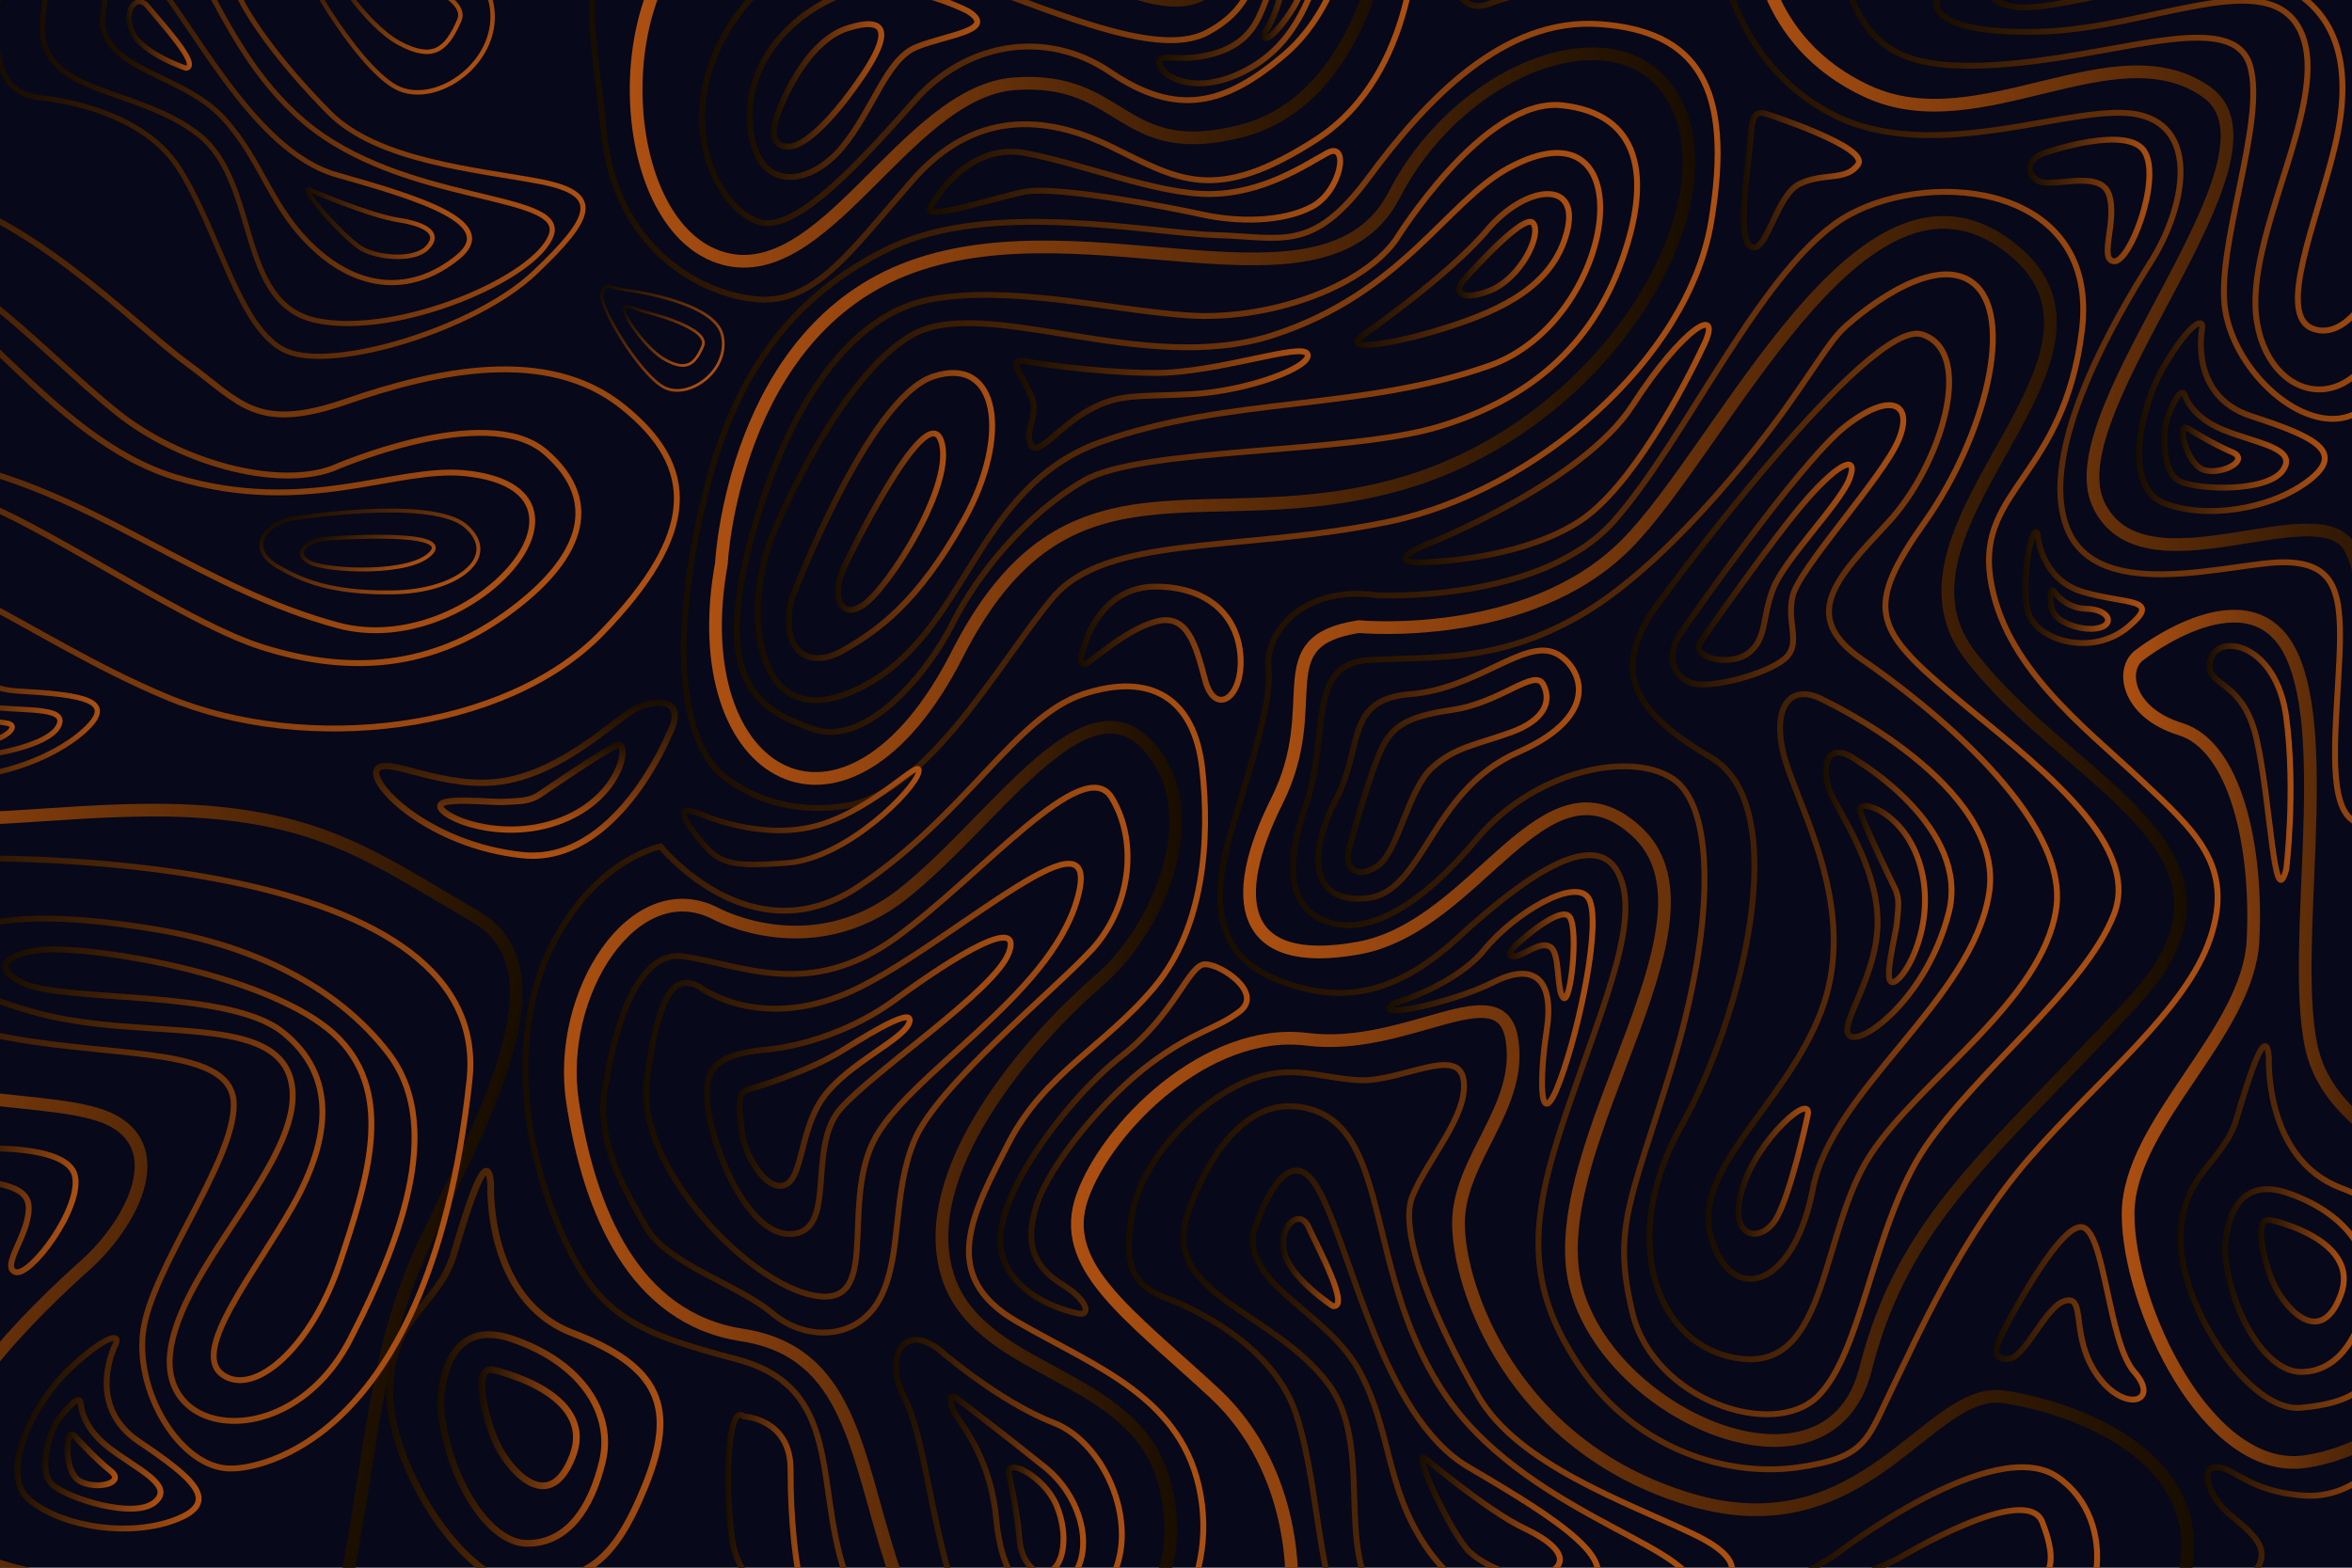 <?xml version="1.0" encoding="utf-8"?>
<!-- Generator: Adobe Illustrator 27.5.0, SVG Export Plug-In . SVG Version: 6.00 Build 0)  -->
<svg version="1.1" xmlns="http://www.w3.org/2000/svg" xmlns:xlink="http://www.w3.org/1999/xlink" x="0px" y="0px"
	 viewBox="0 0 750 500" style="enable-background:new 0 0 750 500;" xml:space="preserve">
<g id="BACKGROUND">
	<rect id="XMLID_430_" style="fill:#07081A;" width="750" height="500"/>
</g>
<g id="OBJECTS">
	<g id="XMLID_83_">
		<defs>
			<rect id="XMLID_82_" width="750" height="500"/>
		</defs>
		<clipPath id="XMLID_00000018945251475582885820000006812439904886224568_">
			<use xlink:href="#XMLID_82_"  style="overflow:visible;"/>
		</clipPath>
		<g id="XMLID_80_" style="clip-path:url(#XMLID_00000018945251475582885820000006812439904886224568_);">
			<g id="XMLID_70_">
				
					<linearGradient id="XMLID_00000066488992209113574620000004049024725628891565_" gradientUnits="userSpaceOnUse" x1="226.136" y1="132.719" x2="540.591" y2="132.719">
					<stop  offset="0" style="stop-color:#AD5011"/>
					<stop  offset="1" style="stop-color:#170D00"/>
				</linearGradient>
				
					<path id="XMLID_77_" style="fill:none;stroke:url(#XMLID_00000066488992209113574620000004049024725628891565_);stroke-width:4.054;stroke-miterlimit:10;" d="
					M230.047,179.666c0,0,3.637-73.957,60.621-94.568c56.983-20.611,132.153,19.398,153.976-23.036
					c21.823-42.435,76.382-61.833,90.931-26.673c14.549,35.16-25.461,100.63-88.506,118.816
					c-63.045,18.186-106.692-14.549-141.852,54.558C270.056,277.871,217.547,248.774,230.047,179.666z"/>
				
					<linearGradient id="XMLID_00000071524272782884085000000017548633955624425128_" gradientUnits="userSpaceOnUse" x1="396.432" y1="265.185" x2="697.356" y2="265.185">
					<stop  offset="0" style="stop-color:#AD5011"/>
					<stop  offset="1" style="stop-color:#170D00"/>
				</linearGradient>
				
					<path id="XMLID_76_" style="fill:none;stroke:url(#XMLID_00000071524272782884085000000017548633955624425128_);stroke-width:4.054;stroke-miterlimit:10;" d="
					M433.253,199.85c0,0,53.867,5.213,85.145-26.065c31.278-31.278,74.719-130.324,121.635-95.571
					c46.917,34.753-43.441,88.62-12.163,130.324c31.278,41.704,97.308,62.555,52.129,111.21
					c-45.179,48.654-72.981,68.927-85.145,117.002s-89.841,11.584-93.575-33.595c-3.733-45.179,50.134-110.865,20.594-137.971
					c-29.54-27.106-50.392,30.237-88.62,37.187c-38.228,6.951-41.704-15.639-26.065-46.916
					C422.827,224.178,403.051,204.602,433.253,199.85z"/>
				
					<linearGradient id="XMLID_00000163765838728494921040000009001174950366562972_" gradientUnits="userSpaceOnUse" x1="179.838" y1="381.647" x2="376.943" y2="381.647">
					<stop  offset="0" style="stop-color:#AD5011"/>
					<stop  offset="1" style="stop-color:#170D00"/>
				</linearGradient>
				
					<path id="XMLID_75_" style="fill:none;stroke:url(#XMLID_00000163765838728494921040000009001174950366562972_);stroke-width:4.054;stroke-miterlimit:10;" d="
					M228.163,291.352c0,0,30.474,16.802,59.657-6.19c29.182-22.992,57.48-68.976,77.82-47.753
					c20.339,21.224,3.537,59.249-15.033,75.167c-18.571,15.918-57.455,57.48-49.067,91.969
					c8.388,34.488,60.751,31.835,69.942,68.977c9.191,37.141-17.338,51.29-32.372,55.712c-15.033,4.422-43.331,5.022-54.828-30.651
					c-11.496-35.673-13.265-67.508-47.753-72.814s-48.637-39.794-53.943-74.282C177.281,316.997,202.111,278.087,228.163,291.352z"
					/>
				
					<linearGradient id="XMLID_00000060749861908886785610000011141649846571414958_" gradientUnits="userSpaceOnUse" x1="558.277" y1="95.48" x2="789.88" y2="95.48">
					<stop  offset="0" style="stop-color:#AD5011"/>
					<stop  offset="1" style="stop-color:#170D00"/>
				</linearGradient>
				
					<path id="XMLID_74_" style="fill:none;stroke:url(#XMLID_00000060749861908886785610000011141649846571414958_);stroke-width:4.054;stroke-miterlimit:10;" d="
					M560.304-21.324c0,0,0,34.471,35.549,50.63c35.549,16.158,78.638-20.467,107.723,0c29.085,20.467-48.475,101.259-34.471,131.422
					c14.004,30.163,70.025-4.309,80.256,14.004c10.231,18.313-4.85,53.043,15.617,57.222s26.931-14.133,20.467-33.523
					s-21.545-61.402-10.772-122.804c10.772-61.402,11.854-98.028-25.313-113.109C712.194-52.563,560.304-21.324,560.304-21.324z"/>
				
					<linearGradient id="XMLID_00000181062674839746990210000016572397633024476843_" gradientUnits="userSpaceOnUse" x1="676.581" y1="331.474" x2="790.81" y2="331.474">
					<stop  offset="0" style="stop-color:#AD5011"/>
					<stop  offset="1" style="stop-color:#170D00"/>
				</linearGradient>
				
					<path id="XMLID_73_" style="fill:none;stroke:url(#XMLID_00000181062674839746990210000016572397633024476843_);stroke-width:4.054;stroke-miterlimit:10;" d="
					M682.438,208.773c0,0,35.237-27.577,48.26,0c13.022,27.577,0,92.689,6.128,124.097c6.128,31.407,44.6,34.471,51.026,65.879
					c6.426,31.407-21.449,62.814-52.707,67.411c-31.258,4.596-56.537-49.792-56.537-78.901c0-29.109,38.301-57.452,39.833-87.328
					c1.532-29.875-5.625-61.977-23.112-67.375C677.842,227.157,676.104,213.03,682.438,208.773z"/>
				
					<linearGradient id="XMLID_00000119799032935033865150000012411002064917440664_" gradientUnits="userSpaceOnUse" x1="341.517" y1="433.409" x2="699.681" y2="433.409">
					<stop  offset="0" style="stop-color:#AD5011"/>
					<stop  offset="1" style="stop-color:#170D00"/>
				</linearGradient>
				
					<path id="XMLID_72_" style="fill:none;stroke:url(#XMLID_00000119799032935033865150000012411002064917440664_);stroke-width:4.054;stroke-miterlimit:10;" d="
					M411.849,507.254c0,0,2.839-37.614-24.84-63.164c-27.678-25.549-49.679-40.432-41.873-62.443
					c7.807-22.011,39.743-54.204,71.68-50.173c31.937,4.031,61.744-21.774,65.293,0c3.549,21.774-17.033,38.097-17.033,58.678
					c0,20.581,17.097,70.97,73.487,88.003c56.389,17.033,76.261-36.195,100.391-32.646c24.13,3.549,69.457,20.581,56.375,61.744
					c-13.083,41.163-105.354,29.718-149.706,24.085C501.272,525.706,420.366,576.805,411.849,507.254z"/>
				
					<linearGradient id="XMLID_00000124153274667532842970000001749039288288240784_" gradientUnits="userSpaceOnUse" x1="200.82" y1="12.809" x2="444.862" y2="12.809">
					<stop  offset="0" style="stop-color:#AD5011"/>
					<stop  offset="1" style="stop-color:#170D00"/>
				</linearGradient>
				
					<path id="XMLID_71_" style="fill:none;stroke:url(#XMLID_00000124153274667532842970000001749039288288240784_);stroke-width:4.054;stroke-miterlimit:10;" d="
					M441.53-21.805c0,0-6.744,53.532-45.612,63.569c-38.868,10.037-37.195-17.565-72.325-15.056
					c-35.13,2.509-61.162,66.915-94.568,55.205c-33.407-11.71-36.066-89.499-0.861-108.737
					c35.206-19.238,93.756,10.037,130.559,23.42c36.803,13.383,32.568-14.488,37.195-38.192
					C400.545-65.3,451.567-66.136,441.53-21.805z"/>
			</g>
			
				<linearGradient id="XMLID_00000145025131630333099390000006661920525645213332_" gradientUnits="userSpaceOnUse" x1="240.746" y1="136.051" x2="511.209" y2="136.051">
				<stop  offset="0" style="stop-color:#170D00"/>
				<stop  offset="1" style="stop-color:#AD5011"/>
			</linearGradient>
			
				<path id="XMLID_69_" style="fill:none;stroke:url(#XMLID_00000145025131630333099390000006661920525645213332_);stroke-width:1.877;stroke-miterlimit:10;" d="
				M248.233,166.33c0,0,19.399-46.072,42.435-59.408c23.036-13.337,73.957,13.337,115.179,0
				c41.222-13.337,55.565-42.697,75.169-53.323c44.209-23.963,35.16,48.473-6.062,63.022
				c-41.222,14.549-82.444,9.699-123.666,24.248c-41.222,14.549-42.382,61.793-77.594,78.807
				C238.481,236.689,236.268,189.97,248.233,166.33z"/>
			
				<linearGradient id="XMLID_00000046331164205448484830000009884229722747634618_" gradientUnits="userSpaceOnUse" x1="519.659" y1="269.977" x2="656.891" y2="269.977">
				<stop  offset="0" style="stop-color:#170D00"/>
				<stop  offset="1" style="stop-color:#AD5011"/>
			</linearGradient>
			
				<path id="XMLID_68_" style="fill:none;stroke:url(#XMLID_00000046331164205448484830000009884229722747634618_);stroke-width:1.877;stroke-miterlimit:10;" d="
				M529.626,191.334c0,0,66.194-90.38,83.379-84.652s5.728,42.008-10.82,59.829c-16.549,17.821-28.642,29.915-8.274,43.917
				c20.367,14.003,66.194,50.282,61.739,79.56c-4.455,29.278-43.281,54.101-59.193,78.287
				c-15.912,24.186-13.366,67.892-40.735,65.134c-27.369-2.759-40.098-37.765-19.731-74.044
				c20.367-36.279,35.813-102.473,9.632-117.749S513.273,212.725,529.626,191.334z"/>
			
				<linearGradient id="XMLID_00000003086526697123426950000017316227602737485478_" gradientUnits="userSpaceOnUse" x1="616.516" y1="48.64" x2="774.183" y2="48.64">
				<stop  offset="0" style="stop-color:#170D00"/>
				<stop  offset="1" style="stop-color:#AD5011"/>
			</linearGradient>
			
				<path id="XMLID_67_" style="fill:none;stroke:url(#XMLID_00000003086526697123426950000017316227602737485478_);stroke-width:1.877;stroke-miterlimit:10;" d="
				M617.587,0.119c0,0-4.005,10.679,32.038,10.012c36.043-0.668,74.027-21.966,84.07,0.03
				c10.042,21.996-18.659,65.381-13.986,92.747c4.672,27.366,35.375,31.865,43.385-7.429c8.01-39.294,19.356-87.369-2.67-103.713
				c-22.026-16.344-51.499-21.016-81.816-17.678C648.291-22.574,615.585-14.565,617.587,0.119z"/>
			
				<linearGradient id="XMLID_00000147190800811918151280000000036518246717239220_" gradientUnits="userSpaceOnUse" x1="694.382" y1="391.346" x2="771.699" y2="391.346">
				<stop  offset="0" style="stop-color:#170D00"/>
				<stop  offset="1" style="stop-color:#AD5011"/>
			</linearGradient>
			
				<path id="XMLID_66_" style="fill:none;stroke:url(#XMLID_00000147190800811918151280000000036518246717239220_);stroke-width:1.877;stroke-miterlimit:10;" d="
				M723.498,337.28c0,0-1.559,32.215,22.863,41.568c24.421,9.353,29.098,20.784,20.265,42.608
				c-8.833,21.823-16.498,25.98-32.93,27.539c-16.432,1.559-37.957-31.696-38.366-53c-0.409-21.304,13.62-24.941,17.777-38.97
				C717.263,342.995,722.615,326.098,723.498,337.28z"/>
			
				<linearGradient id="XMLID_00000158744356522075633340000011724979902695122346_" gradientUnits="userSpaceOnUse" x1="708.529" y1="408.415" x2="756.244" y2="408.415">
				<stop  offset="0" style="stop-color:#170D00"/>
				<stop  offset="1" style="stop-color:#AD5011"/>
			</linearGradient>
			
				<path id="XMLID_65_" style="fill:none;stroke:url(#XMLID_00000158744356522075633340000011724979902695122346_);stroke-width:1.877;stroke-miterlimit:10;" d="
				M709.469,399.112c0,0-0.402-25.461,19.745-18.706c20.146,6.755,28.578,21.304,25.461,34.294
				c-3.118,12.99-9.743,22.863-20.979,22.863C722.459,437.563,711.028,418.338,709.469,399.112z"/>
			
				<linearGradient id="XMLID_00000008842855939529150300000005547603078233792386_" gradientUnits="userSpaceOnUse" x1="720.048" y1="405.28" x2="748.332" y2="405.28">
				<stop  offset="0" style="stop-color:#170D00"/>
				<stop  offset="1" style="stop-color:#AD5011"/>
			</linearGradient>
			
				<path id="XMLID_64_" style="fill:none;stroke:url(#XMLID_00000008842855939529150300000005547603078233792386_);stroke-width:1.877;stroke-miterlimit:10;" d="
				M724.537,389.24c0,0,28.578,6.235,21.823,23.902c-6.755,17.667-18.706,3.016-21.823-4.727
				C721.42,400.671,718.419,387.368,724.537,389.24z"/>
			
				<linearGradient id="XMLID_00000008144708365664752350000008115497058356363422_" gradientUnits="userSpaceOnUse" x1="543.84" y1="314.646" x2="635.568" y2="314.646">
				<stop  offset="0" style="stop-color:#170D00"/>
				<stop  offset="1" style="stop-color:#AD5011"/>
			</linearGradient>
			
				<path id="XMLID_63_" style="fill:none;stroke:url(#XMLID_00000008144708365664752350000008115497058356363422_);stroke-width:1.877;stroke-miterlimit:10;" d="
				M581.57,223.323c0,0,57.993,27.153,52.721,61.421s-50.085,62.514-56.236,94.522c-6.151,32.008-26.201,37.28-32.432,15.313
				s23.645-41.967,35.068-71.947c11.423-29.98-4.393-59.915-10.544-77.459C563.996,227.63,569.566,216.762,581.57,223.323z"/>
			
				<linearGradient id="XMLID_00000172416831596876327240000006319819451961454984_" gradientUnits="userSpaceOnUse" x1="419.394" y1="247.052" x2="504.389" y2="247.052">
				<stop  offset="0" style="stop-color:#170D00"/>
				<stop  offset="1" style="stop-color:#AD5011"/>
			</linearGradient>
			
				<path id="XMLID_62_" style="fill:none;stroke:url(#XMLID_00000172416831596876327240000006319819451961454984_);stroke-width:1.877;stroke-miterlimit:10;" d="
				M495.953,208.299c7.682,3.521,16.201,19.331-11.917,31.633c-28.118,12.301-29.875,44.813-48.327,46.57
				c-18.452,1.757-18.452-14.938-9.665-31.633c8.787-16.695,2.636-31.807,23.724-33.477
				C470.856,219.722,485.931,203.705,495.953,208.299z"/>
			
				<linearGradient id="XMLID_00000127021513189794033960000003631674522103245184_" gradientUnits="userSpaceOnUse" x1="581.243" y1="285.392" x2="623.237" y2="285.392">
				<stop  offset="0" style="stop-color:#170D00"/>
				<stop  offset="1" style="stop-color:#AD5011"/>
			</linearGradient>
			
				<path id="XMLID_61_" style="fill:none;stroke:url(#XMLID_00000127021513189794033960000003631674522103245184_);stroke-width:1.877;stroke-miterlimit:10;" d="
				M592.48,242.788c0,0,35.88,21.235,28.923,48.327c-6.956,27.093-27.782,42.529-31.699,39.197c-3.781-3.215,9.366-19.061,9-37
				c-0.366-17.94-12.814-34.781-15.377-41.371S581.967,235.041,592.48,242.788z"/>
			
				<linearGradient id="XMLID_00000114783178686633020520000002765716015038443927_" gradientUnits="userSpaceOnUse" x1="553.387" y1="373.533" x2="577.481" y2="373.533">
				<stop  offset="0" style="stop-color:#170D00"/>
				<stop  offset="1" style="stop-color:#AD5011"/>
			</linearGradient>
			
				<path id="XMLID_60_" style="fill:none;stroke:url(#XMLID_00000114783178686633020520000002765716015038443927_);stroke-width:1.877;stroke-miterlimit:10;" d="
				M576.394,355.918c0,0-5.492,25.649-10.251,33.144c-4.76,7.495-15.377,6.231-10.617-9.795
				C560.285,363.24,578.353,347.529,576.394,355.918z"/>
			
				<linearGradient id="XMLID_00000080886093194913938860000003169094252830697093_" gradientUnits="userSpaceOnUse" x1="532.341" y1="173.775" x2="607.855" y2="173.775">
				<stop  offset="0" style="stop-color:#170D00"/>
				<stop  offset="1" style="stop-color:#AD5011"/>
			</linearGradient>
			
				<path id="XMLID_59_" style="fill:none;stroke:url(#XMLID_00000080886093194913938860000003169094252830697093_);stroke-width:1.877;stroke-miterlimit:10;" d="
				M536.284,201.401c0,0,37.329-53.73,51.991-65.293c14.662-11.562,22.144-7.482,17.043,4.421
				c-5.101,11.902-31.727,40.808-33.717,49.65c-1.99,8.842,3.111,15.303-2.67,20.064c-5.781,4.761-22.445,9.182-28.566,7.822
				C534.244,216.704,530.215,209.988,536.284,201.401z"/>
			
				<linearGradient id="XMLID_00000065796914008452730740000015592655089348289440_" gradientUnits="userSpaceOnUse" x1="681.208" y1="133.038" x2="742.258" y2="133.038">
				<stop  offset="0" style="stop-color:#170D00"/>
				<stop  offset="1" style="stop-color:#AD5011"/>
			</linearGradient>
			
				<path id="XMLID_58_" style="fill:none;stroke:url(#XMLID_00000065796914008452730740000015592655089348289440_);stroke-width:1.877;stroke-miterlimit:10;" d="
				M702.22,104.683c0,0-4.461,21.499,15.614,28.036c20.074,6.536,30.484,11.369,18.216,20.663
				c-12.268,9.294-33.086,12.268-46.097,7.063c-13.011-5.204-7.435-30.855,0-43.495C697.387,104.311,702.627,100.567,702.22,104.683
				z"/>
			
				<linearGradient id="XMLID_00000011743369883712242570000012015275476948015010_" gradientUnits="userSpaceOnUse" x1="376.403" y1="438.586" x2="540.446" y2="438.586">
				<stop  offset="0" style="stop-color:#170D00"/>
				<stop  offset="1" style="stop-color:#AD5011"/>
			</linearGradient>
			
				<path id="XMLID_57_" style="fill:none;stroke:url(#XMLID_00000011743369883712242570000012015275476948015010_);stroke-width:1.877;stroke-miterlimit:10;" d="
				M378.099,389.062c0,0,11.986-42.478,39.113-35.479c27.126,6.999,17.444,54.313,44.68,92.794
				c27.236,38.482,85.733,48.575,76.672,62.454c-9.061,13.879-63.314,22.08-90.441,8.832c-27.126-13.248-7.57-53.622-24.603-76.333
				C406.487,418.62,371.79,413.126,378.099,389.062z"/>
			
				<linearGradient id="XMLID_00000096033625263578137290000003182924174913203087_" gradientUnits="userSpaceOnUse" x1="574.097" y1="496.75" x2="669.676" y2="496.75">
				<stop  offset="0" style="stop-color:#170D00"/>
				<stop  offset="1" style="stop-color:#AD5011"/>
			</linearGradient>
			
				<path id="XMLID_56_" style="fill:none;stroke:url(#XMLID_00000096033625263578137290000003182924174913203087_);stroke-width:1.877;stroke-miterlimit:10;" d="
				M585.648,495.583c0,0,49.767-38.482,70.305-24.603c20.537,13.879,14.229,48.107-4.066,53.388
				c-18.295,5.281-71.203-8.598-75.345-16.168C572.4,500.63,577.242,501.588,585.648,495.583z"/>
			
				<linearGradient id="XMLID_00000093152113950871424660000010647423138967993784_" gradientUnits="userSpaceOnUse" x1="593.541" y1="496.613" x2="654.858" y2="496.613">
				<stop  offset="0" style="stop-color:#170D00"/>
				<stop  offset="1" style="stop-color:#AD5011"/>
			</linearGradient>
			
				<path id="XMLID_55_" style="fill:none;stroke:url(#XMLID_00000093152113950871424660000010647423138967993784_);stroke-width:1.877;stroke-miterlimit:10;" d="
				M605.835,496.75c0,0,40.374-24.352,45.421-11.26c5.047,13.092,3.785,20.187-11.355,24.603
				c-15.14,4.416-45.421-1.893-45.421-5.678C594.48,500.63,599.96,500.073,605.835,496.75z"/>
			
				<linearGradient id="XMLID_00000090973194218329912320000011564890918362654862_" gradientUnits="userSpaceOnUse" x1="398.51" y1="442.733" x2="510.468" y2="442.733">
				<stop  offset="0" style="stop-color:#170D00"/>
				<stop  offset="1" style="stop-color:#AD5011"/>
			</linearGradient>
			
				<path id="XMLID_54_" style="fill:none;stroke:url(#XMLID_00000090973194218329912320000011564890918362654862_);stroke-width:1.877;stroke-miterlimit:10;" d="
				M399.548,393.482c0,0,10.028-33.382,20.785-14.216c10.757,19.166,20.22,72.429,47.977,88.695
				c27.757,16.266,53.248,32.038,35.14,40.239c-18.108,8.201-36.188,3.785-48.912-15.14c-12.724-18.926-10.832-36.553-20.925-55.496
				S397.655,410.612,399.548,393.482z"/>
			
				<linearGradient id="XMLID_00000074430095371336766320000003309249464947658151_" gradientUnits="userSpaceOnUse" x1="205.058" y1="344.519" x2="345.593" y2="344.519">
				<stop  offset="0" style="stop-color:#170D00"/>
				<stop  offset="1" style="stop-color:#AD5011"/>
			</linearGradient>
			
				<path id="XMLID_53_" style="fill:none;stroke:url(#XMLID_00000074430095371336766320000003309249464947658151_);stroke-width:1.877;stroke-miterlimit:10;" d="
				M222.888,314.646c0,0,20.322,15.932,51.73,0c31.407-15.932,77.811-59.499,68.927-28.016
				c-8.884,31.483-54.915,56.424-65.154,77.67c-10.239,21.246,2.693,52.653-18.553,48.958
				c-21.246-3.695-57.272-41.407-53.577-68.738C209.955,317.188,214.759,310.429,222.888,314.646z"/>
			
				<linearGradient id="XMLID_00000133507360588335762420000002674909071081070725_" gradientUnits="userSpaceOnUse" x1="284.716" y1="472.95" x2="358.67" y2="472.95">
				<stop  offset="0" style="stop-color:#170D00"/>
				<stop  offset="1" style="stop-color:#AD5011"/>
			</linearGradient>
			
				<path id="XMLID_52_" style="fill:none;stroke:url(#XMLID_00000133507360588335762420000002674909071081070725_);stroke-width:1.877;stroke-miterlimit:10;" d="
				M299.636,430.606c0,0,18.788,16.389,36.376,23.185c17.588,6.796,29.581,36.776,15.59,53.965
				c-13.991,17.189-43.971,13.629-49.967-9.175c-5.996-22.804-7.595-41.992-13.591-53.584
				C282.048,433.405,287.861,421.432,299.636,430.606z"/>
			
				<linearGradient id="XMLID_00000016765508569351361720000014132123403592455579_" gradientUnits="userSpaceOnUse" x1="302.159" y1="476.946" x2="346.334" y2="476.946">
				<stop  offset="0" style="stop-color:#170D00"/>
				<stop  offset="1" style="stop-color:#AD5011"/>
			</linearGradient>
			
				<path id="XMLID_51_" style="fill:none;stroke:url(#XMLID_00000016765508569351361720000014132123403592455579_);stroke-width:1.877;stroke-miterlimit:10;" d="
				M304.833,445.796c0,0,15.19,11.551,28.382,22.165c13.191,10.614,16.789,30.601,5.197,38.196
				c-11.592,7.595-19.188-3.997-20.786-21.986c-1.599-17.988-10.393-29.181-12.792-32.779
				C302.434,447.795,302.606,444.096,304.833,445.796z"/>
			
				<linearGradient id="XMLID_00000120551643970907871870000002136784511064213894_" gradientUnits="userSpaceOnUse" x1="224.45" y1="346.322" x2="323.24" y2="346.322">
				<stop  offset="0" style="stop-color:#170D00"/>
				<stop  offset="1" style="stop-color:#AD5011"/>
			</linearGradient>
			
				<path id="XMLID_50_" style="fill:none;stroke:url(#XMLID_00000120551643970907871870000002136784511064213894_);stroke-width:1.877;stroke-miterlimit:10;" d="
				M245.272,334.669c0,0,20.804-1.599,40.383-15.99c19.578-14.391,40.507-26.783,36.038-14.79
				c-4.468,11.992-42.843,37.427-53.636,49.694c-10.793,12.266-1.199,37.953-14.79,39.9s-24.784-24.036-27.182-38.027
				C223.686,341.465,226.884,336.268,245.272,334.669z"/>
			
				<linearGradient id="XMLID_00000142168483012825081740000009900437535312614075_" gradientUnits="userSpaceOnUse" x1="250.594" y1="164.427" x2="317.313" y2="164.427">
				<stop  offset="0" style="stop-color:#170D00"/>
				<stop  offset="1" style="stop-color:#AD5011"/>
			</linearGradient>
			
				<path id="XMLID_49_" style="fill:none;stroke:url(#XMLID_00000142168483012825081740000009900437535312614075_);stroke-width:1.877;stroke-miterlimit:10;" d="
				M252.456,190.942c0,0,24.276-63.91,45.084-70.846c20.808-6.936,24.771,18.826,9.908,45.58
				c-14.863,26.753-27.744,35.542-38.643,41.799C257.906,213.732,248.493,207.787,252.456,190.942z"/>
			
				<linearGradient id="XMLID_00000014615436185187866280000007060279417021185727_" gradientUnits="userSpaceOnUse" x1="266.282" y1="166.395" x2="301.685" y2="166.395">
				<stop  offset="0" style="stop-color:#170D00"/>
				<stop  offset="1" style="stop-color:#AD5011"/>
			</linearGradient>
			
				<path id="XMLID_48_" style="fill:none;stroke:url(#XMLID_00000014615436185187866280000007060279417021185727_);stroke-width:1.877;stroke-miterlimit:10;" d="
				M269.301,180.538c0,0,25.762-53.506,30.717-40.13c4.954,13.377-16.684,47.066-24.691,52.516
				C267.319,198.374,265.108,188.861,269.301,180.538z"/>
			
				<linearGradient id="XMLID_00000096758308971458506800000009381747029668332677_" gradientUnits="userSpaceOnUse" x1="431.979" y1="53.636" x2="503.659" y2="53.636" gradientTransform="matrix(0.998 -0.057 0.057 0.998 -3.769 58.963)">
				<stop  offset="0" style="stop-color:#170D00"/>
				<stop  offset="1" style="stop-color:#AD5011"/>
			</linearGradient>
			
				<path id="XMLID_47_" style="fill:none;stroke:url(#XMLID_00000096758308971458506800000009381747029668332677_);stroke-width:1.877;stroke-miterlimit:10;" d="
				M434.456,107.059c0,0,27.5-19.139,39.705-33.632s29.955-16.499,25.475,0.629c-4.48,17.128-20.653,24.77-38.33,30.4
				C443.629,110.087,427.279,112.258,434.456,107.059z"/>
			
				<linearGradient id="XMLID_00000165929456193514180870000011874435439534828694_" gradientUnits="userSpaceOnUse" x1="428.823" y1="247.518" x2="494.119" y2="247.518">
				<stop  offset="0" style="stop-color:#170D00"/>
				<stop  offset="1" style="stop-color:#AD5011"/>
			</linearGradient>
			
				<path id="XMLID_46_" style="fill:none;stroke:url(#XMLID_00000165929456193514180870000011874435439534828694_);stroke-width:1.877;stroke-miterlimit:10;" d="
				M430.181,270.664c0,0,5.228-19.278,9.149-29.081c3.921-9.803,8.332-12.907,23.853-15.194c15.521-2.287,26.14-13.373,28.918-8.075
				c2.777,5.298,0.49,11.343-10.293,15.264c-10.783,3.921-18.298,4.731-25.487,11.596c-7.189,6.865-10.62,26.143-16.664,30.718
				C433.612,280.467,428.191,277.728,430.181,270.664z"/>
			
				<linearGradient id="XMLID_00000134212044176818926170000004164251717785339528_" gradientUnits="userSpaceOnUse" x1="540.723" y1="179.335" x2="591.457" y2="179.335">
				<stop  offset="0" style="stop-color:#170D00"/>
				<stop  offset="1" style="stop-color:#AD5011"/>
			</linearGradient>
			
				<path id="XMLID_45_" style="fill:none;stroke:url(#XMLID_00000134212044176818926170000004164251717785339528_);stroke-width:1.877;stroke-miterlimit:10;" d="
				M542.264,204.694c0,0,23.137-33.206,33.849-45.418c10.712-12.211,16.685-14.354,13.591-6.427
				c-3.094,7.927-20.661,25.494-24.303,34.92c-3.642,9.426-1.928,16.068-7.927,20.566
				C551.476,212.835,538.753,209.688,542.264,204.694z"/>
			
				<linearGradient id="XMLID_00000086676613845242998940000002577840796386759553_" gradientUnits="userSpaceOnUse" x1="689.22" y1="140.388" x2="729.958" y2="140.388">
				<stop  offset="0" style="stop-color:#170D00"/>
				<stop  offset="1" style="stop-color:#AD5011"/>
			</linearGradient>
			
				<path id="XMLID_44_" style="fill:none;stroke:url(#XMLID_00000086676613845242998940000002577840796386759553_);stroke-width:1.877;stroke-miterlimit:10;" d="
				M696.643,125.94c0,0,1.825,6.996,12.47,11.254c10.646,4.258,23.724,5.779,18.858,12.775c-4.867,6.996-26.353,6.387-32.643,3.65
				c-6.29-2.737-5.681-16.827-4.16-20.58C692.689,129.286,695.297,123.17,696.643,125.94z"/>
			
				<linearGradient id="XMLID_00000111906634999545696370000016153437966407827331_" gradientUnits="userSpaceOnUse" x1="695.09" y1="143.306" x2="714.621" y2="143.306">
				<stop  offset="0" style="stop-color:#170D00"/>
				<stop  offset="1" style="stop-color:#AD5011"/>
			</linearGradient>
			
				<path id="XMLID_43_" style="fill:none;stroke:url(#XMLID_00000111906634999545696370000016153437966407827331_);stroke-width:1.877;stroke-miterlimit:10;" d="
				M697.556,136.585c0,0,8.28,5.171,14.177,7.604c5.897,2.433-2.924,7.3-8.703,5.779
				C697.252,148.448,693.893,134.394,697.556,136.585z"/>
			
				<linearGradient id="XMLID_00000070825579549256593090000016237464749239638442_" gradientUnits="userSpaceOnUse" x1="-32.61" y1="210.114" x2="28.236" y2="210.114" gradientTransform="matrix(0.981 -0.196 0.156 0.78 -30.626 57.518)">
				<stop  offset="0" style="stop-color:#170D00"/>
				<stop  offset="1" style="stop-color:#AD5011"/>
			</linearGradient>
			
				<path id="XMLID_150_" style="fill:none;stroke:url(#XMLID_00000070825579549256593090000016237464749239638442_);stroke-width:1.674;stroke-miterlimit:10;" d="
				M-13.818,201.597c0,0-1.03,17.644,19.674,18.817c20.704,1.173,31.664,2.907,21.079,12.556s-30.538,16.041-44.108,14.525
				c-13.57-1.515-12.092-22.615-6.766-33.929C-18.615,202.252-14.059,198.307-13.818,201.597z"/>
			
				<linearGradient id="XMLID_00000164500761621082596180000013548448020972377750_" gradientUnits="userSpaceOnUse" x1="-24.599" y1="217.464" x2="15.936" y2="217.464" gradientTransform="matrix(0.981 -0.196 0.156 0.78 -30.626 57.518)">
				<stop  offset="0" style="stop-color:#170D00"/>
				<stop  offset="1" style="stop-color:#AD5011"/>
			</linearGradient>
			
				<path id="XMLID_149_" style="fill:none;stroke:url(#XMLID_00000164500761621082596180000013548448020972377750_);stroke-width:1.674;stroke-miterlimit:10;" d="
				M-15.98,219.27c0,0,2.878,5.1,13.98,6.34c11.102,1.24,24.165-0.132,20.481,6.277c-3.684,6.409-24.851,10.137-31.444,9.231
				c-6.594-0.905-8.189-12.015-7.282-15.24C-19.337,222.653-17.731,217.373-15.98,219.27z"/>
			
				<linearGradient id="XMLID_00000108997258918221325420000013994445104433150124_" gradientUnits="userSpaceOnUse" x1="-18.729" y1="220.381" x2="0.599" y2="220.381" gradientTransform="matrix(0.981 -0.196 0.156 0.78 -30.626 57.518)">
				<stop  offset="0" style="stop-color:#170D00"/>
				<stop  offset="1" style="stop-color:#AD5011"/>
			</linearGradient>
			
				<path id="XMLID_148_" style="fill:none;stroke:url(#XMLID_00000108997258918221325420000013994445104433150124_);stroke-width:1.674;stroke-miterlimit:10;" d="
				M-13.429,227.396c0,0,8.925,2.414,15.086,3.159c6.162,0.745-1.731,6.266-7.635,6.21
				C-11.881,236.709-17.362,226.402-13.429,227.396z"/>
			
				<linearGradient id="XMLID_00000073717995821781697430000004990183651682110347_" gradientUnits="userSpaceOnUse" x1="634.313" y1="44.442" x2="765.322" y2="44.442">
				<stop  offset="0" style="stop-color:#170D00"/>
				<stop  offset="1" style="stop-color:#AD5011"/>
			</linearGradient>
			
				<path id="XMLID_42_" style="fill:none;stroke:url(#XMLID_00000073717995821781697430000004990183651682110347_);stroke-width:1.877;stroke-miterlimit:10;" d="
				M648.777-10.85c-9.509,2.617-21.236,10.46-6.656,12.995c14.58,2.536,63.392-16.165,83.994-7.607
				c20.602,8.558,24.089,28.526,18.384,52.298c-5.705,23.772-18.809,53.566-6.973,58.003c11.835,4.437,25.04-16.165,26.307-44.374
				c1.268-28.209,2.219-55.939-19.651-68.698C722.311-20.993,670.284-16.769,648.777-10.85z"/>
			
				<linearGradient id="XMLID_00000090296633453436156720000004320685858797362360_" gradientUnits="userSpaceOnUse" x1="592.058" y1="285.157" x2="614.769" y2="285.157">
				<stop  offset="0" style="stop-color:#170D00"/>
				<stop  offset="1" style="stop-color:#AD5011"/>
			</linearGradient>
			
				<path id="XMLID_41_" style="fill:none;stroke:url(#XMLID_00000090296633453436156720000004320685858797362360_);stroke-width:1.877;stroke-miterlimit:10;" d="
				M604.21,283.296c0,0-10.167-20.833-11.167-24.834c-1-4,14.333,0,19.333,17.834c5,17.833-4.167,35-8.333,36.834
				c-4.167,1.833,0.5-14.833,0.833-19C605.21,289.963,605.933,286.862,604.21,283.296z"/>
			
				<linearGradient id="XMLID_00000177448215944933279520000013669999034598347683_" gradientUnits="userSpaceOnUse" x1="173.114" y1="278.027" x2="217.978" y2="278.027" gradientTransform="matrix(0.146 0.989 -0.989 0.146 416.058 17.452)">
				<stop  offset="0" style="stop-color:#170D00"/>
				<stop  offset="1" style="stop-color:#AD5011"/>
			</linearGradient>
			
				<path id="XMLID_147_" style="fill:none;stroke:url(#XMLID_00000177448215944933279520000013669999034598347683_);stroke-width:2.005;stroke-miterlimit:10;" d="
				M213.158,234.611c0,0-16.828,41.239-46.548,38.125c-29.719-3.113-49.29-22.707-46.382-27.368
				c2.806-4.498,21.608,6.917,40.51,3.724c18.901-3.193,34.752-18.982,41.316-22.721C208.617,222.631,219.7,222.289,213.158,234.611
				z"/>
			
				<linearGradient id="XMLID_00000136369786216294071140000005157671157208956038_" gradientUnits="userSpaceOnUse" x1="184.667" y1="277.776" x2="208.931" y2="277.776" gradientTransform="matrix(0.146 0.989 -0.989 0.146 416.058 17.452)">
				<stop  offset="0" style="stop-color:#170D00"/>
				<stop  offset="1" style="stop-color:#AD5011"/>
			</linearGradient>
			
				<path id="XMLID_3_" style="fill:none;stroke:url(#XMLID_00000136369786216294071140000005157671157208956038_);stroke-width:2.005;stroke-miterlimit:10;" d="
				M172.184,253.343c0,0,20.426-14.003,24.497-15.685c4.071-1.683,2.242,15.147-15.822,23.221
				c-18.064,8.074-37.64,1.071-40.229-3.045c-2.589-4.117,15.754-1.792,20.209-2.091
				C165.295,255.443,168.685,255.722,172.184,253.343z"/>
			
				<linearGradient id="XMLID_00000079446200355446519080000005755651179774694273_" gradientUnits="userSpaceOnUse" x1="320.673" y1="484.856" x2="340.061" y2="484.856">
				<stop  offset="0" style="stop-color:#170D00"/>
				<stop  offset="1" style="stop-color:#AD5011"/>
			</linearGradient>
			
				<path id="XMLID_40_" style="fill:none;stroke:url(#XMLID_00000079446200355446519080000005755651179774694273_);stroke-width:1.877;stroke-miterlimit:10;" d="
				M321.693,470.232c0,0,2.866,12.741,3.367,20.545s5.763,12.741,10.022,10.272c4.259-2.468,5.637-11.901,1.754-21.046
				C332.952,470.858,320.493,464.438,321.693,470.232z"/>
			
				<linearGradient id="XMLID_00000112596401997068880330000004461019522798551192_" gradientUnits="userSpaceOnUse" x1="234.869" y1="351.348" x2="291.034" y2="351.348">
				<stop  offset="0" style="stop-color:#170D00"/>
				<stop  offset="1" style="stop-color:#AD5011"/>
			</linearGradient>
			
				<path id="XMLID_39_" style="fill:none;stroke:url(#XMLID_00000112596401997068880330000004461019522798551192_);stroke-width:1.877;stroke-miterlimit:10;" d="
				M238.473,347.539c0,0,18.728-5.351,30.233-12.575c11.504-7.224,23.277-13.913,21.136-8.561
				c-2.14,5.351-19.531,12.842-27.29,23.544c-7.759,10.702-6.421,26.22-12.575,28.092c-6.154,1.873-12.842-10.702-13.377-16.855
				C236.065,355.031,234.4,348.799,238.473,347.539z"/>
			
				<linearGradient id="XMLID_00000047773730604044048890000017266455591019185038_" gradientUnits="userSpaceOnUse" x1="222.878" y1="15.034" x2="430.422" y2="15.034">
				<stop  offset="0" style="stop-color:#170D00"/>
				<stop  offset="1" style="stop-color:#AD5011"/>
			</linearGradient>
			
				<path id="XMLID_38_" style="fill:none;stroke:url(#XMLID_00000047773730604044048890000017266455591019185038_);stroke-width:1.877;stroke-miterlimit:10;" d="
				M403.055-22.484c0,0,1.49-23.274,17.687-17.798c16.197,5.476,8.325,40.951-10.842,57.44
				c-19.167,16.489-34.569,20.254-55.789,5.879c-21.22-14.375-46.548-8.867-62.292,8.915c-15.744,17.782-37.282,42.02-49.274,38.971
				c-11.992-3.049-27.736-28.638-12.334-58.113c15.402-29.475,41.414-31.091,71.875-21.042
				c30.461,10.049,66.057,27.505,82.828,18.606C401.686,1.474,400.402-11.796,403.055-22.484z"/>
			
				<linearGradient id="XMLID_00000137834695435897495060000014372391441642917794_" gradientUnits="userSpaceOnUse" x1="238.059" y1="26.379" x2="312.566" y2="26.379">
				<stop  offset="0" style="stop-color:#170D00"/>
				<stop  offset="1" style="stop-color:#AD5011"/>
			</linearGradient>
			
				<path id="XMLID_37_" style="fill:none;stroke:url(#XMLID_00000137834695435897495060000014372391441642917794_);stroke-width:1.877;stroke-miterlimit:10;" d="
				M308.591,3.528c0,0-23.616-12.321-41.414-4.792c-17.798,7.53-30.816,24.643-27.723,43.81
				c3.093,19.167,19.167,16.429,29.092,4.449c9.926-11.979,14.033-27.985,23.616-31.961C301.745,11.057,318.516,9.688,308.591,3.528
				z"/>
			
				<linearGradient id="XMLID_00000074432502877977616880000007252747602173471419_" gradientUnits="userSpaceOnUse" x1="245.756" y1="27.246" x2="281.973" y2="27.246">
				<stop  offset="0" style="stop-color:#170D00"/>
				<stop  offset="1" style="stop-color:#AD5011"/>
			</linearGradient>
			
				<path id="XMLID_36_" style="fill:none;stroke:url(#XMLID_00000074432502877977616880000007252747602173471419_);stroke-width:1.877;stroke-miterlimit:10;" d="
				M248.352,35.358c0,0,7.872-21.905,21.905-26.354c14.033-4.449,12.849,3.08,5.055,14.717
				c-7.793,11.637-17.034,21.905-22.853,22.932C246.641,47.68,245.141,42.486,248.352,35.358z"/>
			
				<linearGradient id="XMLID_00000034070678548306380890000005154079017472798131_" gradientUnits="userSpaceOnUse" x1="368.645" y1="-2.268" x2="424.182" y2="-2.268">
				<stop  offset="0" style="stop-color:#170D00"/>
				<stop  offset="1" style="stop-color:#AD5011"/>
			</linearGradient>
			
				<path id="XMLID_35_" style="fill:none;stroke:url(#XMLID_00000034070678548306380890000005154079017472798131_);stroke-width:1.877;stroke-miterlimit:10;" d="
				M374.843,18.42c0,0,18.021,1.618,25.321-10.711c7.3-12.329,8.44-33.772,13.003-37.194c4.562-3.422,13.231-2.737,8.897,14.372
				c-4.334,17.109-10.95,30.796-25.778,38.096c-14.828,7.3-24.637,1.825-26.234-1.597C368.456,17.963,371.157,18.384,374.843,18.42z
				"/>
			
				<linearGradient id="XMLID_00000088830869079649935630000006608021547463036047_" gradientUnits="userSpaceOnUse" x1="402.142" y1="-5.571" x2="419.275" y2="-5.571">
				<stop  offset="0" style="stop-color:#170D00"/>
				<stop  offset="1" style="stop-color:#AD5011"/>
			</linearGradient>
			
				<path id="XMLID_34_" style="fill:none;stroke:url(#XMLID_00000088830869079649935630000006608021547463036047_);stroke-width:1.877;stroke-miterlimit:10;" d="
				M403.175,10.45c0,0,3.342-3.905,5.681-14.151c2.339-10.246,7.018-22.611,8.856-18.935c1.838,3.676-0.501,17.378-5.514,25.399
				C407.186,10.784,402.34,14.627,403.175,10.45z"/>
			
				<linearGradient id="XMLID_00000114066417171798159690000003783996776770023607_" gradientUnits="userSpaceOnUse" x1="217.078" y1="132.646" x2="548.651" y2="132.646">
				<stop  offset="0" style="stop-color:#170D00"/>
				<stop  offset="1" style="stop-color:#AD5011"/>
			</linearGradient>
			
				<path id="XMLID_33_" style="fill:none;stroke:url(#XMLID_00000114066417171798159690000003783996776770023607_);stroke-width:1.877;stroke-miterlimit:10;" d="
				M228.163,245.174c0,0,14.485,15.986,41.289,11.869c26.804-4.117,49.046-45.749,66.155-66.28
				c17.109-20.531,59.905-14.52,107.228-24.369c47.323-9.849,95.522-52.209,102.789-95.473C552.89,27.659,541.218,10,510.27,7.709
				s-55.711,24.364-73.721,48.75c-18.01,24.387-27.647,19.105-48.612,18.534c-20.965-0.57-71.745-11.406-103.955,3.992
				s-49.621,41.321-58.595,76.55C216.414,190.764,213.781,228.297,228.163,245.174z"/>
			
				<linearGradient id="XMLID_00000080917287902491452310000004005259883733317770_" gradientUnits="userSpaceOnUse" x1="233.98" y1="133.476" x2="522.982" y2="133.476">
				<stop  offset="0" style="stop-color:#170D00"/>
				<stop  offset="1" style="stop-color:#AD5011"/>
			</linearGradient>
			
				<path id="XMLID_32_" style="fill:none;stroke:url(#XMLID_00000080917287902491452310000004005259883733317770_);stroke-width:1.877;stroke-miterlimit:10;" d="
				M445.048,76.553c0,0,28.174-45.725,53.115-42.954c24.941,2.771,28.636,22.799,18.937,49.735
				c-9.699,26.935-29.098,43.857-58.196,52.717c-29.098,8.859-94.684,6.55-113.158,17.173
				c-18.475,10.623-34.178,30.021-42.03,45.725c-7.852,15.704-27.51,39.5-44.34,33.606c-16.829-5.894-31.98-14.212-20.378-58.78
				c11.602-44.568,32.387-73.687,57.789-78.295c25.403-4.608,56.234,3.243,81.694,5.091
				C403.941,102.418,433.95,91.958,445.048,76.553z"/>
			
				<linearGradient id="XMLID_00000080903462803617698230000016011697868280807342_" gradientUnits="userSpaceOnUse" x1="388.115" y1="264.906" x2="708.096" y2="264.906">
				<stop  offset="0" style="stop-color:#170D00"/>
				<stop  offset="1" style="stop-color:#AD5011"/>
			</linearGradient>
			
				<path id="XMLID_31_" style="fill:none;stroke:url(#XMLID_00000080903462803617698230000016011697868280807342_);stroke-width:1.877;stroke-miterlimit:10;" d="
				M439.224,189.847c0,0,51.879,2.595,75.201-23.452c23.322-26.047,48.23-83.161,75.28-97.916
				c27.05-14.755,79.88-9.366,74.169,36.963c-5.711,46.329-33.261,50.612-29.243,78.694c4.018,28.081,29.619,47.375,47.517,64.143
				c17.898,16.768,30.375,27.677,22.709,50.78c-7.666,23.103-35.747,44.997-57.641,70.222
				c-21.894,25.225-35.724,56.949-43.801,73.452c-8.077,16.503-8.105,22.176-30.223,25.289c-22.118,3.113-51.681-5.454-69.74-32.584
				c-18.06-27.129-15.204-48.185-3.305-82.635c11.899-34.45,23.322-60.62,15.707-74.664c-7.615-14.044-29.985,1.624-50.927,20.919
				c-20.942,19.295-38.076,20.55-55.686,14.211c-17.61-6.339-25.225-19.392-16.658-48.086c8.567-28.694,12.851-42.021,11.899-52.492
				C403.527,202.222,414.95,186.515,439.224,189.847z"/>
			
				<linearGradient id="XMLID_00000122689953626824621930000014266070798994586556_" gradientUnits="userSpaceOnUse" x1="187.868" y1="14.346" x2="452.42" y2="14.346">
				<stop  offset="0" style="stop-color:#170D00"/>
				<stop  offset="1" style="stop-color:#AD5011"/>
			</linearGradient>
			
				<path id="XMLID_30_" style="fill:none;stroke:url(#XMLID_00000122689953626824621930000014266070798994586556_);stroke-width:1.877;stroke-miterlimit:10;" d="
				M451.474-23.298c0,0,0.867,46.719-31.661,67.74c-32.528,21.021-44.238,12.719-65.49,2.341
				c-21.252-10.378-43.805-11.577-63.321,10.708c-19.517,22.285-30.977,39.382-49.318,37.99
				c-18.341-1.392-45.664-16.572-49.134-53.437c-3.47-36.865-14.667-67.866,31.266-83.159s55.637,0.321,96.325,11.597
				c40.688,11.276,59.603,35.13,62.723,11.276c3.12-23.854-0.784-47.708,23.504-48.575
				C430.657-67.686,451.908-57.412,451.474-23.298z"/>
			
				<linearGradient id="XMLID_00000150099359225932958120000004562265630971384242_" gradientUnits="userSpaceOnUse" x1="546.978" y1="99.013" x2="797.881" y2="99.013">
				<stop  offset="0" style="stop-color:#170D00"/>
				<stop  offset="1" style="stop-color:#AD5011"/>
			</linearGradient>
			
				<path id="XMLID_29_" style="fill:none;stroke:url(#XMLID_00000150099359225932958120000004562265630971384242_);stroke-width:1.877;stroke-miterlimit:10;" d="
				M548.106-16.559c0,0,3.766,36.542,36.534,53.177c32.767,16.636,78.06-4.537,97.507,0c19.448,4.537,14.406,29.913,3.82,46.716
				c-10.586,16.802-36.8,60.661-26.718,85.362c10.082,24.702,53.842,10.186,69.771,10.638c15.929,0.452,17.945,9.956,16.937,31.166
				c-1.008,21.21-3.779,43.895,3.404,50.449c7.183,6.553,49.529,24.623,47.512-53.475c-2.016-78.099-16.023-114.272-9.02-158.696
				c7.003-44.424,20.615-97.991-12.657-106.496s-52.428-15.848-88.724-9.151c-36.296,6.696-74.609,26.708-88.22,25.272
				C584.64-43.032,544.844-30.021,548.106-16.559z"/>
			
				<linearGradient id="XMLID_00000061463514385354647900000006717393594987962287_" gradientUnits="userSpaceOnUse" x1="703.616" y1="243.335" x2="731.347" y2="243.335">
				<stop  offset="0" style="stop-color:#170D00"/>
				<stop  offset="1" style="stop-color:#AD5011"/>
			</linearGradient>
			
				<path id="XMLID_28_" style="fill:none;stroke:url(#XMLID_00000061463514385354647900000006717393594987962287_);stroke-width:1.877;stroke-miterlimit:10;" d="
				M729.019,277.31c0,0,3.126-25.195,0-48.615c-3.126-23.42-21.781-27.161-24.164-18.194c-2.383,8.967,10.037,5.064,14.65,24.936
				C724.119,255.309,725.048,291.858,729.019,277.31z"/>
			
				<linearGradient id="XMLID_00000136384628186612788730000007611025639209504686_" gradientUnits="userSpaceOnUse" x1="166.581" y1="380.59" x2="385.213" y2="380.59">
				<stop  offset="0" style="stop-color:#170D00"/>
				<stop  offset="1" style="stop-color:#AD5011"/>
			</linearGradient>
			
				<path id="XMLID_27_" style="fill:none;stroke:url(#XMLID_00000136384628186612788730000007611025639209504686_);stroke-width:1.877;stroke-miterlimit:10;" d="
				M210.648,269.977c0,0,28.795,35.78,63.197,12.744c34.402-23.036,49.896-54.157,71.55-61.329
				c21.654-7.172,35.49,1.39,37.968,23.782c2.478,22.392,0.659,50.475-15.102,69.472c-15.761,18.997-35.104,27.483-46.65,49.913
				c-11.546,22.43-22.588,42.346,2.635,56.939c25.223,14.593,53.217,24.165,58.618,55.448c5.402,31.283-15.209,60.381-49.763,64.625
				c-34.554,4.243-53.952-11.262-63.651-39.882c-9.699-28.62-0.562-59.195-34.532-68.155c-33.97-8.961-45.488-14.514-57.612-44.472
				c-12.124-29.959-13.943-64.572,0-90.003C191.25,273.628,210.648,269.977,210.648,269.977z"/>
			
				<linearGradient id="XMLID_00000008829539962203150730000015516153694595317133_" gradientUnits="userSpaceOnUse" x1="635.691" y1="418.864" x2="684.475" y2="418.864">
				<stop  offset="0" style="stop-color:#170D00"/>
				<stop  offset="1" style="stop-color:#AD5011"/>
			</linearGradient>
			
				<path id="XMLID_26_" style="fill:none;stroke:url(#XMLID_00000008829539962203150730000015516153694595317133_);stroke-width:1.877;stroke-miterlimit:10;" d="
				M638.8,424.606c0,0,17.051-33.271,24.724-33.26c7.673,0.011,8.526,36.582,17.051,46.218c8.526,9.635-3.215,13.297-11.838,1.023
				c-8.623-12.275-3.508-25.063-9.902-23.784c-6.394,1.279-12.788,18.033-18.33,18.608
				C634.964,433.984,636.284,429.318,638.8,424.606z"/>
			
				<linearGradient id="XMLID_00000150094359145580130080000005789647048833726138_" gradientUnits="userSpaceOnUse" x1="343.76" y1="205.139" x2="396.562" y2="205.139">
				<stop  offset="0" style="stop-color:#170D00"/>
				<stop  offset="1" style="stop-color:#AD5011"/>
			</linearGradient>
			
				<path id="XMLID_25_" style="fill:none;stroke:url(#XMLID_00000150094359145580130080000005789647048833726138_);stroke-width:1.877;stroke-miterlimit:10;" d="
				M346.121,204.955c0,0,4.979-18.158,22.844-17.865c17.865,0.293,26.358,10.799,26.651,23.411
				c0.293,12.612-8.333,17.749-11.342,6.394c-3.009-11.355-5.645-21.312-15.602-18.677c-9.958,2.636-20.501,12.886-22.551,13.472
				C344.071,212.277,344.385,209.227,346.121,204.955z"/>
			
				<linearGradient id="XMLID_00000164475232761823070290000005617388104362722957_" gradientUnits="userSpaceOnUse" x1="555.106" y1="57.476" x2="593.723" y2="57.476">
				<stop  offset="0" style="stop-color:#170D00"/>
				<stop  offset="1" style="stop-color:#AD5011"/>
			</linearGradient>
			
				<path id="XMLID_24_" style="fill:none;stroke:url(#XMLID_00000164475232761823070290000005617388104362722957_);stroke-width:1.877;stroke-miterlimit:10;" d="
				M564.184,36.644c0,0,32.04,10.403,28.295,15.812c-3.745,5.409-11.235,2.497-18.725,6.242c-7.49,3.745-10.403,22.47-15.396,19.973
				s-0.416-28.295,0-35.785S560.711,35.458,564.184,36.644z"/>
			
				<linearGradient id="XMLID_00000008834784717848718390000010055490953075092642_" gradientUnits="userSpaceOnUse" x1="646.272" y1="63.941" x2="686.33" y2="63.941">
				<stop  offset="0" style="stop-color:#170D00"/>
				<stop  offset="1" style="stop-color:#AD5011"/>
			</linearGradient>
			
				<path id="XMLID_23_" style="fill:none;stroke:url(#XMLID_00000008834784717848718390000010055490953075092642_);stroke-width:1.877;stroke-miterlimit:10;" d="
				M652.399,48.64c0,0,26.631-9.225,31.624,0c4.993,9.225-4.91,35.197-9.945,34.695c-5.035-0.503,1.321-13.281-1.649-21.456
				c-2.97-8.174-18.782-1.464-22.943-4.403C645.325,54.536,647.208,50.198,652.399,48.64z"/>
			
				<linearGradient id="XMLID_00000124135082226429059810000005452111746301775491_" gradientUnits="userSpaceOnUse" x1="461.557" y1="-11.872" x2="535.047" y2="-11.872">
				<stop  offset="0" style="stop-color:#170D00"/>
				<stop  offset="1" style="stop-color:#AD5011"/>
			</linearGradient>
			
				<path id="XMLID_22_" style="fill:none;stroke:url(#XMLID_00000124135082226429059810000005452111746301775491_);stroke-width:1.877;stroke-miterlimit:10;" d="
				M533.978-21.003c0,0,2.898,19.669-18.63,18.735c-21.528-0.933-28.979-0.933-40.985,3.62c-12.006,4.554-17.388-19.458-4.14-22.356
				S534.9-29.869,533.978-21.003z"/>
			
				<linearGradient id="XMLID_00000096031108567311418350000000515206384355616404_" gradientUnits="userSpaceOnUse" x1="295.49" y1="59.106" x2="428.288" y2="59.106">
				<stop  offset="0" style="stop-color:#170D00"/>
				<stop  offset="1" style="stop-color:#AD5011"/>
			</linearGradient>
			
				<path id="XMLID_21_" style="fill:none;stroke:url(#XMLID_00000096031108567311418350000000515206384355616404_);stroke-width:1.877;stroke-miterlimit:10;" d="
				M296.759,65.936c0,0,10.932-20.653,29.891-17.157s42.144,13.182,59.117,13.1c16.974-0.083,30.241-9.143,37.476-13.1
				s4.478,12.189-4.907,17.157c-9.385,4.968-23.715,4.968-34.973,2.484c-11.258-2.484-46.777-9.233-56.713-7.238
				C316.715,63.178,293.388,70.946,296.759,65.936z"/>
			
				<linearGradient id="XMLID_00000136409199140437760730000010031243062545711762_" gradientUnits="userSpaceOnUse" x1="447.12" y1="141.504" x2="545.862" y2="141.504">
				<stop  offset="0" style="stop-color:#170D00"/>
				<stop  offset="1" style="stop-color:#AD5011"/>
			</linearGradient>
			
				<path id="XMLID_20_" style="fill:none;stroke:url(#XMLID_00000136409199140437760730000010031243062545711762_);stroke-width:1.877;stroke-miterlimit:10;" d="
				M454.601,173.775c0,0,49.837-19.479,65.997-44.539c16.16-25.06,28.901-32.281,22.75-19.225
				c-6.151,13.056-23.119,45.673-39.897,56.384c-16.778,10.711-40.503,12.533-48.85,12.94
				C446.253,179.742,445.509,177.687,454.601,173.775z"/>
			
				<linearGradient id="XMLID_00000054971105610745734110000006510381029046764430_" gradientUnits="userSpaceOnUse" x1="318" y1="363.29" x2="398.547" y2="363.29">
				<stop  offset="0" style="stop-color:#170D00"/>
				<stop  offset="1" style="stop-color:#AD5011"/>
			</linearGradient>
			
				<path id="XMLID_19_" style="fill:none;stroke:url(#XMLID_00000054971105610745734110000006510381029046764430_);stroke-width:1.877;stroke-miterlimit:10;" d="
				M343.545,418.864c0,0-21.495-4.002-24.374-20.449c-2.878-16.447,21.611-48.519,38.56-61.677
				c16.949-13.158,21.335-29.194,26.543-29.194c5.208,0,18.777,9.205,10.965,15.087c-7.812,5.883-13.98,5.883-28.371,16.573
				c-14.391,10.691-32.294,32.072-36.5,45.641c-4.206,13.569,0.747,20.148,8.755,25.082
				C347.131,414.863,347.889,420.048,343.545,418.864z"/>
			
				<linearGradient id="XMLID_00000124129022202007996580000014473420837836211336_" gradientUnits="userSpaceOnUse" x1="442.078" y1="318.256" x2="508.802" y2="318.256">
				<stop  offset="0" style="stop-color:#170D00"/>
				<stop  offset="1" style="stop-color:#AD5011"/>
			</linearGradient>
			
				<path id="XMLID_18_" style="fill:none;stroke:url(#XMLID_00000124129022202007996580000014473420837836211336_);stroke-width:1.877;stroke-miterlimit:10;" d="
				M444.515,320.006c0,0,19.367-5.481,28.868-17.175c9.501-11.693,29.233-23.268,33.253-16.202c4.02,7.067-2.558,40.016-9.135,57.89
				c-6.578,17.874-6.811,0.335-4.319-15.743c2.492-16.078-3.587-22.241-16.991-15.506
				C462.785,320.006,436.476,325.487,444.515,320.006z"/>
			
				<linearGradient id="XMLID_00000138572460302739212920000004296097648145935294_" gradientUnits="userSpaceOnUse" x1="231.239" y1="483.094" x2="257.639" y2="483.094">
				<stop  offset="0" style="stop-color:#170D00"/>
				<stop  offset="1" style="stop-color:#AD5011"/>
			</linearGradient>
			
				<path id="XMLID_17_" style="fill:none;stroke:url(#XMLID_00000138572460302739212920000004296097648145935294_);stroke-width:1.877;stroke-miterlimit:10;" d="
				M237.194,451.779c0,0,14.895,0.641,14.895,16.85c0,16.21,1.453,30.379,4.36,42.004c2.906,11.626-20.345-2.18-22.888-18.892
				C231.018,475.03,231.843,447.056,237.194,451.779z"/>
			
				<linearGradient id="XMLID_00000036940432386694979000000008206692794709281414_" gradientUnits="userSpaceOnUse" x1="702.965" y1="489.059" x2="769.61" y2="489.059">
				<stop  offset="0" style="stop-color:#170D00"/>
				<stop  offset="1" style="stop-color:#AD5011"/>
			</linearGradient>
			
				<path id="XMLID_16_" style="fill:none;stroke:url(#XMLID_00000036940432386694979000000008206692794709281414_);stroke-width:1.877;stroke-miterlimit:10;" d="
				M760.829,463.798c0,0-9.539,14.58-26.639,13.169c-17.101-1.411-21.444-8.606-27.033-9.006c-5.589-0.4-3.43,7.97,2.311,13.661
				c5.74,5.691,20.32,13.217,4.8,23.564c-15.521,10.347,29.63,17.402,43.269-2.352C771.176,483.082,772.299,457.214,760.829,463.798
				z"/>
			
				<linearGradient id="XMLID_00000026853250026189863050000014272918227511487661_" gradientUnits="userSpaceOnUse" x1="217.144" y1="260.448" x2="293.897" y2="260.448">
				<stop  offset="0" style="stop-color:#170D00"/>
				<stop  offset="1" style="stop-color:#AD5011"/>
			</linearGradient>
			
				<path id="XMLID_15_" style="fill:none;stroke:url(#XMLID_00000026853250026189863050000014272918227511487661_);stroke-width:1.747;stroke-miterlimit:10;" d="
				M222.945,259.432c0,0,19.684,9.134,38.135,3.728c18.451-5.406,33.127-22.471,31.869-16.874
				c-1.258,5.598-23.063,27.522-41.933,28.93c-18.87,1.408-21.757,0.174-28.071-7.596
				C216.631,259.852,216.123,256.944,222.945,259.432z"/>
			
				<linearGradient id="XMLID_00000017487109159104814340000010487334432606355620_" gradientUnits="userSpaceOnUse" x1="480.49" y1="305.027" x2="502.742" y2="305.027">
				<stop  offset="0" style="stop-color:#170D00"/>
				<stop  offset="1" style="stop-color:#AD5011"/>
			</linearGradient>
			
				<path id="XMLID_14_" style="fill:none;stroke:url(#XMLID_00000017487109159104814340000010487334432606355620_);stroke-width:1.877;stroke-miterlimit:10;" d="
				M483.995,300.878c0,0,13.833-12.68,16.599-8.3c2.767,4.38,0.231,27.84-2.075,25.678c-2.305-2.162-0.922-14.15-4.15-16.225
				c-3.228-2.075-8.069,2.535-11.297,2.997S482.035,302.585,483.995,300.878z"/>
			
				<linearGradient id="XMLID_00000058560252927910565790000017251662288600480921_" gradientUnits="userSpaceOnUse" x1="358.994" y1="436.354" x2="553.315" y2="436.354">
				<stop  offset="0" style="stop-color:#170D00"/>
				<stop  offset="1" style="stop-color:#AD5011"/>
			</linearGradient>
			
				<path id="XMLID_13_" style="fill:none;stroke:url(#XMLID_00000058560252927910565790000017251662288600480921_);stroke-width:1.877;stroke-miterlimit:10;" d="
				M370.606,413.556c0,0,34.323,11.466,42.772,37.693c8.449,26.227,6.337,62.68,21.122,74.288
				c14.786,11.608,68.647,9.496,94.522-4.761c25.875-14.258,31.531-21.718,10.485-31.717c-21.046-9.999-55.37-21.933-68.043-43.689
				c-12.673-21.756-25.875-51.83-21.122-63.724c4.753-11.894,17.954-25.925,16.37-37.127c-1.584-11.202-20.066,0.641-33.267,0
				c-13.201-0.641-23.234-6.314-39.076,1.803c-15.842,8.117-30.627,25.543-33.267,40.328
				C358.461,401.436,359.758,408.78,370.606,413.556z"/>
			
				<linearGradient id="XMLID_00000113318460650186029150000015558481368758439811_" gradientUnits="userSpaceOnUse" x1="411.372" y1="269.292" x2="676.492" y2="269.292">
				<stop  offset="0" style="stop-color:#170D00"/>
				<stop  offset="1" style="stop-color:#AD5011"/>
			</linearGradient>
			
				<path id="XMLID_12_" style="fill:none;stroke:url(#XMLID_00000113318460650186029150000015558481368758439811_);stroke-width:1.877;stroke-miterlimit:10;" d="
				M589.704,103.085c0,0,25.712-23.309,39.374-12.9c13.662,10.409,3.985,48.982-15.247,76.211
				c-19.232,27.229-16.527,33.973,8.468,54.997c24.995,21.024,60.999,46.646,51.78,70.266c-9.22,23.621-43.618,49.643-60.248,74.364
				c-16.63,24.721-19.873,65.284-34.195,79.348c-14.323,14.064-52.369,0.964-59.038-26.506c-6.669-27.47-0.495-35.917,12.682-79.184
				c13.178-43.268,14.146-82.285,0-91.401c-14.146-9.116-44.723-1.88-62.288,19.223c-17.565,21.103-33.829,30.211-46.19,26.958
				c-12.361-3.253-16.264-14.983-8.457-37.417c7.807-22.434,0-45.278,20.168-46.542c20.167-1.264,40.197,1.268,66.939-13.985
				c26.742-15.253,55.158-50.998,66.647-67.28C581.587,112.954,584.281,107.467,589.704,103.085z"/>
			
				<linearGradient id="XMLID_00000183210215280954027760000007653720997208050610_" gradientUnits="userSpaceOnUse" x1="323.149" y1="127.438" x2="417.964" y2="127.438">
				<stop  offset="0" style="stop-color:#170D00"/>
				<stop  offset="1" style="stop-color:#AD5011"/>
			</linearGradient>
			
				<path id="XMLID_11_" style="fill:none;stroke:url(#XMLID_00000183210215280954027760000007653720997208050610_);stroke-width:1.877;stroke-miterlimit:10;" d="
				M326.65,115.231c0,0,21.25,3.639,41.527,3.72c20.277,0.082,47.525-10.057,48.792-5.938c1.267,4.119-19.327,11.723-36.752,12.673
				c-17.426,0.951-23.129-0.317-32.951,5.069c-9.822,5.386-16.792,15.793-18.693,10.748c-1.901-5.045,3.168-9.164,0-15.818
				C325.405,119.033,321.358,114.421,326.65,115.231z"/>
			
				<linearGradient id="XMLID_00000058551053687063967250000014657030086890417806_" gradientUnits="userSpaceOnUse" x1="464.398" y1="82.511" x2="490.473" y2="82.511">
				<stop  offset="0" style="stop-color:#170D00"/>
				<stop  offset="1" style="stop-color:#AD5011"/>
			</linearGradient>
			
				<path id="XMLID_10_" style="fill:none;stroke:url(#XMLID_00000058551053687063967250000014657030086890417806_);stroke-width:1.877;stroke-miterlimit:10;" d="
				M466.535,89.567c0,0,19.504-22.193,22.355-18.384c2.851,3.809-4.119,17.75-13.941,21.552
				C465.128,96.538,463.909,92.472,466.535,89.567z"/>
			
				<linearGradient id="XMLID_00000095330306617075845670000006118251032144799115_" gradientUnits="userSpaceOnUse" x1="644.906" y1="187.37" x2="683.988" y2="187.37">
				<stop  offset="0" style="stop-color:#170D00"/>
				<stop  offset="1" style="stop-color:#AD5011"/>
			</linearGradient>
			
				<path id="XMLID_9_" style="fill:none;stroke:url(#XMLID_00000095330306617075845670000006118251032144799115_);stroke-width:1.877;stroke-miterlimit:10;" d="
				M649.778,170.677c0,0,0.887,14.194,14.638,18.186s25.28,1.774,14.193,11.089c-11.088,9.315-27.755,4.661-31.397-3.436
				C643.568,188.419,648.19,164.389,649.778,170.677z"/>
			
				<linearGradient id="XMLID_00000176030620204654263730000013914343320211038081_" gradientUnits="userSpaceOnUse" x1="652.852" y1="194.442" x2="673.13" y2="194.442">
				<stop  offset="0" style="stop-color:#170D00"/>
				<stop  offset="1" style="stop-color:#AD5011"/>
			</linearGradient>
			
				<path id="XMLID_8_" style="fill:none;stroke:url(#XMLID_00000176030620204654263730000013914343320211038081_);stroke-width:1.877;stroke-miterlimit:10;" d="
				M654.917,188.561c0,0,3.367,5.451,10.421,5.611c7.054,0.16,9.138,4.809,4.008,6.092c-5.13,1.283-12.665-1.603-14.428-4.649
				C653.154,192.569,653.702,187.062,654.917,188.561z"/>
			
				<linearGradient id="XMLID_00000132792250795994952860000015563598698561005988_" gradientUnits="userSpaceOnUse" x1="587.636" y1="51.327" x2="771.842" y2="51.327">
				<stop  offset="0" style="stop-color:#170D00"/>
				<stop  offset="1" style="stop-color:#AD5011"/>
			</linearGradient>
			
				<path id="XMLID_7_" style="fill:none;stroke:url(#XMLID_00000132792250795994952860000015563598698561005988_);stroke-width:1.877;stroke-miterlimit:10;" d="
				M613.831-30.983c0,0-31.543,9.807-24.126,28.716c7.416,18.909,18.412,25.854,53.716,22.381
				c35.304-3.473,68.836-16.798,74.062,0.861c5.226,17.659-11.174,57.973-7.893,78.039c3.281,20.066,24.754,39.096,39.771,33.632
				c15.018-5.464,21.622-20.618,21.622-20.618"/>
			
				<linearGradient id="XMLID_00000114076085133967838580000005229654208723304581_" gradientUnits="userSpaceOnUse" x1="191.399" y1="338.123" x2="360.486" y2="338.123">
				<stop  offset="0" style="stop-color:#170D00"/>
				<stop  offset="1" style="stop-color:#AD5011"/>
			</linearGradient>
			
				<path id="XMLID_6_" style="fill:none;stroke:url(#XMLID_00000114076085133967838580000005229654208723304581_);stroke-width:1.877;stroke-miterlimit:10;" d="
				M193.413,344.519c0,0,5.714-42.329,24.605-39.492c18.89,2.837,40.269,13.893,67.637-5.969
				c27.369-19.861,59.99-59.402,68.886-44.574c8.897,14.828,5.437,35.587-6.425,48.437c-11.862,12.851-48.932,43.137-56.346,60.368
				c-7.414,17.231-3.954,36.346-10.874,50.266c-6.92,13.919-23.724,14.491-34.598,5.308c-10.874-9.182-33.648-15.706-40.301-27.519
				C199.344,379.532,188.964,363.154,193.413,344.519z"/>
			
				<linearGradient id="XMLID_00000143593643735074830860000005685394447541185695_" gradientUnits="userSpaceOnUse" x1="408.216" y1="402.696" x2="427.622" y2="402.696">
				<stop  offset="0" style="stop-color:#170D00"/>
				<stop  offset="1" style="stop-color:#AD5011"/>
			</linearGradient>
			
				<path id="XMLID_5_" style="fill:none;stroke:url(#XMLID_00000143593643735074830860000005685394447541185695_);stroke-width:1.877;stroke-miterlimit:10;" d="
				M425.046,416.593c0,0-13.797-8.998-15.597-17.396c-1.8-8.398,5.099-13.903,7.798-7.852
				C419.948,397.397,430.745,417.193,425.046,416.593z"/>
			
				<linearGradient id="XMLID_00000157281616750044801270000016225201162538494094_" gradientUnits="userSpaceOnUse" x1="452.539" y1="483.882" x2="498.339" y2="483.882">
				<stop  offset="0" style="stop-color:#170D00"/>
				<stop  offset="1" style="stop-color:#AD5011"/>
			</linearGradient>
			
				<path id="XMLID_4_" style="fill:none;stroke:url(#XMLID_00000157281616750044801270000016225201162538494094_);stroke-width:1.877;stroke-miterlimit:10;" d="
				M454.49,465.183c0,0,20.046,16.796,31.444,22.195c11.397,5.399,14.697,10.627,8.098,14.312
				c-6.599,3.684-19.796-1.414-25.494-6.813C462.838,489.477,449.758,461.334,454.49,465.183z"/>
			
				<linearGradient id="XMLID_00000085951650294783287670000004668763335933809560_" gradientUnits="userSpaceOnUse" x1="-110.851" y1="176.561" x2="159.612" y2="176.561" gradientTransform="matrix(0.824 0.566 -0.566 0.824 95.118 0.105)">
				<stop  offset="0" style="stop-color:#170D00"/>
				<stop  offset="1" style="stop-color:#AD5011"/>
			</linearGradient>
			
				<path id="XMLID_143_" style="fill:none;stroke:url(#XMLID_00000085951650294783287670000004668763335933809560_);stroke-width:1.877;stroke-miterlimit:10;" d="
				M-107.224,112.021c0,0,42.081-26.983,68.62-24.927c26.538,2.055,53.398,52.879,94.925,65.234
				c41.527,12.356,69.977-3.718,92.152-1.372c50.007,5.29,1.523,59.863-40.69,48.506c-42.213-11.357-73.439-38.701-115.653-50.057
				c-42.213-11.357-69.927,26.923-108.583,21.001C-155.111,164.485-130.474,124.728-107.224,112.021z"/>
			
				<linearGradient id="XMLID_00000132086809884904989000000016397484829026217351_" gradientUnits="userSpaceOnUse" x1="-46.668" y1="365.082" x2="116.561" y2="365.082" gradientTransform="matrix(0.962 0.274 -0.274 0.962 115.402 10.349)">
				<stop  offset="0" style="stop-color:#170D00"/>
				<stop  offset="1" style="stop-color:#AD5011"/>
			</linearGradient>
			
				<path id="XMLID_141_" style="fill:none;stroke:url(#XMLID_00000132086809884904989000000016397484829026217351_);stroke-width:1.877;stroke-miterlimit:10;" d="
				M-15.828,304.795c0,0-6.776,9.175,28.072,18.402c34.848,9.227,77.213-0.856,80.848,23.049
				c3.636,23.905-35.848,57.773-38.848,85.372s38.847,31.335,57.31-4.264c18.463-35.599,28.991-69.731,12.282-91.481
				c-16.709-21.75-43.776-34.314-73.848-39.406C19.915,291.376-13.733,290.124-15.828,304.795z"/>
			
				<linearGradient id="XMLID_00000077282636081457952280000016479104975390730636_" gradientUnits="userSpaceOnUse" x1="123.225" y1="439.448" x2="211.548" y2="439.448">
				<stop  offset="0" style="stop-color:#170D00"/>
				<stop  offset="1" style="stop-color:#AD5011"/>
			</linearGradient>
			
				<path id="XMLID_140_" style="fill:none;stroke:url(#XMLID_00000077282636081457952280000016479104975390730636_);stroke-width:2.144;stroke-miterlimit:10;" d="
				M156.485,377.686c0,0-1.781,36.801,26.117,47.485c27.897,10.684,33.24,23.742,23.149,48.672
				c-10.091,24.93-18.846,29.678-37.617,31.459c-18.771,1.781-43.359-36.207-43.827-60.544
				c-0.468-24.336,15.559-28.491,20.307-44.517C149.363,384.215,155.477,364.913,156.485,377.686z"/>
			
				<linearGradient id="XMLID_00000060723943466664128470000004299634130577724593_" gradientUnits="userSpaceOnUse" x1="139.386" y1="458.947" x2="193.892" y2="458.947">
				<stop  offset="0" style="stop-color:#170D00"/>
				<stop  offset="1" style="stop-color:#AD5011"/>
			</linearGradient>
			
				<path id="XMLID_139_" style="fill:none;stroke:url(#XMLID_00000060723943466664128470000004299634130577724593_);stroke-width:2.144;stroke-miterlimit:10;" d="
				M140.459,448.32c0,0-0.459-29.085,22.555-21.368c23.014,7.716,32.646,24.336,29.085,39.175
				c-3.562,14.839-11.13,26.117-23.965,26.117C155.298,492.244,142.24,470.282,140.459,448.32z"/>
			
				<linearGradient id="XMLID_00000021826553397957207770000014511156227029764487_" gradientUnits="userSpaceOnUse" x1="152.544" y1="455.365" x2="184.855" y2="455.365">
				<stop  offset="0" style="stop-color:#170D00"/>
				<stop  offset="1" style="stop-color:#AD5011"/>
			</linearGradient>
			
				<path id="XMLID_138_" style="fill:none;stroke:url(#XMLID_00000021826553397957207770000014511156227029764487_);stroke-width:2.144;stroke-miterlimit:10;" d="
				M157.673,437.042c0,0,32.646,7.123,24.93,27.304c-7.716,20.181-21.368,3.446-24.93-5.4
				C154.111,450.101,150.683,434.904,157.673,437.042z"/>
			
				<linearGradient id="XMLID_00000062173785970649154650000010338020566908596663_" gradientUnits="userSpaceOnUse" x1="18.02" y1="452.04" x2="79.069" y2="452.04" gradientTransform="matrix(0.962 0.274 -0.274 0.962 115.402 10.349)">
				<stop  offset="0" style="stop-color:#170D00"/>
				<stop  offset="1" style="stop-color:#AD5011"/>
			</linearGradient>
			
				<path id="XMLID_132_" style="fill:none;stroke:url(#XMLID_00000062173785970649154650000010338020566908596663_);stroke-width:1.877;stroke-miterlimit:10;" d="
				M36.938,428.535c0,0-10.177,19.456,7.34,31.24c17.517,11.784,26.205,19.282,11.862,24.861s-35.18,2.739-46.269-5.829
				c-11.089-8.568,1.298-31.712,11.91-41.832C32.392,426.855,38.456,424.689,36.938,428.535z"/>
			
				<linearGradient id="XMLID_00000059308192591222751520000012690002469218254740_" gradientUnits="userSpaceOnUse" x1="20.524" y1="29.226" x2="164.095" y2="29.226" gradientTransform="matrix(0.968 -0.252 0.252 0.968 -4.263 28.009)">
				<stop  offset="0" style="stop-color:#170D00"/>
				<stop  offset="1" style="stop-color:#AD5011"/>
			</linearGradient>
			
				<path id="XMLID_131_" style="fill:none;stroke:url(#XMLID_00000059308192591222751520000012690002469218254740_);stroke-width:1.643;stroke-miterlimit:10;" d="
				M13.48,8.799c0,0,0.789-38.623,25.309-38.675c24.52-0.051,26.749,42.16,58.302,68.752c31.554,26.592,83.328,22.246,78.712,35.999
				c-4.616,13.753-48.763,32.66-74.66,27.418C75.245,97.052,82.91,58.542,63.476,43.06C44.042,27.578,13.441,30.573,13.48,8.799z"/>
			<g id="XMLID_144_">
				
					<linearGradient id="XMLID_00000095335832532045112290000017404541889798755487_" gradientUnits="userSpaceOnUse" x1="103.019" y1="19.117" x2="175.263" y2="19.117" gradientTransform="matrix(0.715 0.699 -0.699 0.715 38.511 -113.913)">
					<stop  offset="0" style="stop-color:#170D00"/>
					<stop  offset="1" style="stop-color:#AD5011"/>
				</linearGradient>
				
					<path id="XMLID_146_" style="fill:none;stroke:url(#XMLID_00000095335832532045112290000017404541889798755487_);stroke-width:1.419;stroke-miterlimit:10;" d="
					M105.665-22.752c0,0,47.23,5.503,50.995,23.856c3.764,18.353-17.733,33.517-30.41,26.703
					c-12.677-6.814-33.935-42.273-32.173-48.553C95.839-27.025,97.949-23.949,105.665-22.752z"/>
				
					<linearGradient id="XMLID_00000005244341353377452250000006010877316495302275_" gradientUnits="userSpaceOnUse" x1="117.716" y1="19.014" x2="164.063" y2="19.014" gradientTransform="matrix(0.715 0.699 -0.699 0.715 38.511 -113.913)">
					<stop  offset="0" style="stop-color:#170D00"/>
					<stop  offset="1" style="stop-color:#AD5011"/>
				</linearGradient>
				
					<path id="XMLID_145_" style="fill:none;stroke:url(#XMLID_00000005244341353377452250000006010877316495302275_);stroke-width:1.419;stroke-miterlimit:10;" d="
					M115.958-11.453c0,0,34.687,8.176,30.496,17.917c-4.191,9.742-8.622,12.91-19.138,7.295
					c-10.516-5.615-23.546-25.025-21.546-27.071C107.771-15.357,111.026-12.762,115.958-11.453z"/>
			</g>
			<g id="XMLID_151_">
				
					<linearGradient id="XMLID_00000094583984462144920030000004741106843920494008_" gradientUnits="userSpaceOnUse" x1="253.681" y1="35.862" x2="298.058" y2="35.862" gradientTransform="matrix(0.715 0.699 -0.699 0.715 38.511 -113.913)">
					<stop  offset="0" style="stop-color:#170D00"/>
					<stop  offset="1" style="stop-color:#AD5011"/>
				</linearGradient>
				
					<path id="XMLID_154_" style="fill:none;stroke:url(#XMLID_00000094583984462144920030000004741106843920494008_);stroke-width:0.872;stroke-miterlimit:10;" d="
					M199.036,92.437c0,0,29.012,3.381,31.324,14.654c2.312,11.274-10.893,20.588-18.68,16.403s-20.845-25.967-19.763-29.825
					C193,89.812,194.296,91.702,199.036,92.437z"/>
				
					<linearGradient id="XMLID_00000106113571856816105070000006267055830321726864_" gradientUnits="userSpaceOnUse" x1="263.58" y1="35.798" x2="291.178" y2="35.798" gradientTransform="matrix(0.715 0.699 -0.699 0.715 38.511 -113.913)">
					<stop  offset="0" style="stop-color:#170D00"/>
					<stop  offset="1" style="stop-color:#AD5011"/>
				</linearGradient>
				
					<path id="XMLID_153_" style="fill:none;stroke:url(#XMLID_00000106113571856816105070000006267055830321726864_);stroke-width:0.872;stroke-miterlimit:10;" d="
					M205.359,99.377c0,0,21.307,5.022,18.733,11.006s-5.296,7.93-11.756,4.481c-6.459-3.449-14.464-15.372-13.235-16.629
					C200.33,96.979,202.329,98.573,205.359,99.377z"/>
			</g>
			
				<linearGradient id="XMLID_00000173840093433937428910000014244114810477202323_" gradientUnits="userSpaceOnUse" x1="39.873" y1="32.855" x2="137.858" y2="32.855" gradientTransform="matrix(0.968 -0.252 0.252 0.968 -4.263 28.009)">
				<stop  offset="0" style="stop-color:#170D00"/>
				<stop  offset="1" style="stop-color:#AD5011"/>
			</linearGradient>
			
				<path id="XMLID_128_" style="fill:none;stroke:url(#XMLID_00000173840093433937428910000014244114810477202323_);stroke-width:1.643;stroke-miterlimit:10;" d="
				M32.622,7.816c0,0,1.135-30.487,14.472-16.624c13.337,13.863,33.094,56.893,60.192,64.552
				c27.098,7.659,52.166,15.399,38.636,26.337c-13.53,10.938-29.818,11.184-44.768-2.042c-14.95-13.226-17.233-28.574-29.959-42.395
				C58.469,23.823,34.795,22.742,32.622,7.816z"/>
			
				<linearGradient id="XMLID_00000081618933222601393100000010508749581681524398_" gradientUnits="userSpaceOnUse" x1="26.031" y1="459.39" x2="66.769" y2="459.39" gradientTransform="matrix(0.962 0.274 -0.274 0.962 115.402 10.349)">
				<stop  offset="0" style="stop-color:#170D00"/>
				<stop  offset="1" style="stop-color:#AD5011"/>
			</linearGradient>
			
				<path id="XMLID_118_" style="fill:none;stroke:url(#XMLID_00000081618933222601393100000010508749581681524398_);stroke-width:1.877;stroke-miterlimit:10;" d="
				M25.754,447.453c0,0-0.16,7.228,8.912,14.238c9.073,7.01,21.235,12.054,14.639,17.45c-6.596,5.396-27.095-1.073-32.395-5.428
				c-5.3-4.355-0.857-17.74,1.634-20.933S25.218,444.421,25.754,447.453z"/>
			
				<linearGradient id="XMLID_00000011017690746450920080000000975543624206367917_" gradientUnits="userSpaceOnUse" x1="31.902" y1="462.307" x2="51.433" y2="462.307" gradientTransform="matrix(0.962 0.274 -0.274 0.962 115.402 10.349)">
				<stop  offset="0" style="stop-color:#170D00"/>
				<stop  offset="1" style="stop-color:#AD5011"/>
			</linearGradient>
			
				<path id="XMLID_117_" style="fill:none;stroke:url(#XMLID_00000011017690746450920080000000975543624206367917_);stroke-width:1.877;stroke-miterlimit:10;" d="
				M23.717,457.942c0,0,6.548,7.24,11.553,11.195c5.005,3.955-4.811,6.22-9.952,3.175C20.176,469.268,20.794,454.831,23.717,457.942
				z"/>
			
				<linearGradient id="XMLID_00000065758035864720253450000007799865347865936285_" gradientUnits="userSpaceOnUse" x1="-28.872" y1="363.445" x2="102.135" y2="363.445" gradientTransform="matrix(0.962 0.274 -0.274 0.962 115.402 10.349)">
				<stop  offset="0" style="stop-color:#170D00"/>
				<stop  offset="1" style="stop-color:#AD5011"/>
			</linearGradient>
			
				<path id="XMLID_116_" style="fill:none;stroke:url(#XMLID_00000065758035864720253450000007799865347865936285_);stroke-width:1.877;stroke-miterlimit:10;" d="
				M17.173,302.785c-9.862-0.087-23.289,4.245-9.96,10.676c13.328,6.431,65.395,1.811,82.866,15.683
				c17.472,13.872,15.357,34.032,3.361,55.333c-11.996,21.301-32.757,46.368-22.589,53.877c10.168,7.509,28.509-8.691,37.452-35.475
				c8.944-26.784,17.451-53.193-0.089-71.454S39.479,302.981,17.173,302.785z"/>
			
				<linearGradient id="XMLID_00000073001495269219004730000016863152028281522351_" gradientUnits="userSpaceOnUse" x1="-134.519" y1="173.156" x2="197.054" y2="173.156" gradientTransform="matrix(0.824 0.566 -0.566 0.824 95.118 0.105)">
				<stop  offset="0" style="stop-color:#170D00"/>
				<stop  offset="1" style="stop-color:#AD5011"/>
			</linearGradient>
			
				<path id="XMLID_107_" style="fill:none;stroke:url(#XMLID_00000073001495269219004730000016863152028281522351_);stroke-width:1.877;stroke-miterlimit:10;" d="
				M-168.419,165.634c0,0,2.883,21.379,27.306,33.167c24.422,11.788,66.332-9.926,92.06-17.156
				c25.728-7.23,57.594,21.962,102.174,40.648c44.579,18.685,108.294,11.073,138.787-20.467c30.492-31.54,30.874-52.703,6.666-72.12
				c-24.208-19.417-59.713-11.474-88.368-1.576c-28.655,9.898-33.605,0.086-50.561-12.257C42.689,103.528,6.976,65.838-28.29,60.285
				c-35.267-5.553-64.298,5.951-91.647,29.902C-147.286,114.137-170.714,143.579-168.419,165.634z"/>
			
				<linearGradient id="XMLID_00000052088550842121944760000013294906528375114159_" gradientUnits="userSpaceOnUse" x1="-117.617" y1="173.986" x2="171.386" y2="173.986" gradientTransform="matrix(0.824 0.566 -0.566 0.824 95.118 0.105)">
				<stop  offset="0" style="stop-color:#170D00"/>
				<stop  offset="1" style="stop-color:#AD5011"/>
			</linearGradient>
			
				<path id="XMLID_106_" style="fill:none;stroke:url(#XMLID_00000052088550842121944760000013294906528375114159_);stroke-width:1.877;stroke-miterlimit:10;" d="
				M105.828,149.503c0,0,49.117-21.727,68.103-5.317c18.986,16.41,10.687,35.009-12.562,51.714
				c-23.249,16.705-48.821,19.665-77.819,10.486c-28.999-9.179-81.743-48.228-102.986-49.937
				c-21.243-1.709-45.171,5.384-60.537,13.879c-15.365,8.495-45.044,16.973-55.576,2.584
				c-10.532-14.389-18.307-29.826,16.497-59.985c34.804-30.16,68.426-42.386,91.972-31.796
				c23.546,10.59,44.508,34.523,64.445,50.465C57.301,147.538,87.957,155.913,105.828,149.503z"/>
			
				<linearGradient id="XMLID_00000096779709232988746680000016628300155590333107_" gradientUnits="userSpaceOnUse" x1="-117.293" y1="418.017" x2="135.778" y2="418.017" gradientTransform="matrix(0.962 0.274 -0.274 0.962 115.402 10.349)">
				<stop  offset="0" style="stop-color:#AD5011"/>
				<stop  offset="1" style="stop-color:#170D00"/>
			</linearGradient>
			
				<path id="XMLID_103_" style="fill:none;stroke:url(#XMLID_00000096779709232988746680000016628300155590333107_);stroke-width:4.054;stroke-miterlimit:10;" d="
				M-78.088,269.729c0,0-6.383,36.176,20.577,61.149c26.96,24.972,76.319,17.011,93.781,26.699
				c17.462,9.689,5.665,32.715-9.118,45.977c-14.783,13.262-52.004,48.266-49.071,74.784c2.933,26.518,48.995,24.54,64.191,29.336
				c15.196,4.796,14.533,14.489,7.756,34.613c-6.777,20.123-15.654,41.183-10.54,49.453c5.114,8.27,40.893,37.244,60.339-38.422
				c19.446-75.666,15.879-114.292,34.779-155.1c18.9-40.808,46.659-88.602,16.987-105.891
				c-29.671-17.29-46.085-29.598-82.828-33.096c-36.743-3.498-79.071,5.258-91.769,0.15
				C-35.701,254.271-77.539,255.887-78.088,269.729z"/>
			
				<linearGradient id="XMLID_00000080179699975304803560000006806928797176225666_" gradientUnits="userSpaceOnUse" x1="41.026" y1="559.248" x2="68.757" y2="559.248">
				<stop  offset="0" style="stop-color:#170D00"/>
				<stop  offset="1" style="stop-color:#AD5011"/>
			</linearGradient>
			
				<path id="XMLID_102_" style="fill:none;stroke:url(#XMLID_00000080179699975304803560000006806928797176225666_);stroke-width:1.877;stroke-miterlimit:10;" d="
				M66.429,593.222c0,0,3.126-25.195,0-48.615c-3.126-23.42-21.781-27.161-24.164-18.194c-2.383,8.968,10.037,5.064,14.65,24.936
				C61.528,571.221,62.458,607.771,66.429,593.222z"/>
			
				<linearGradient id="XMLID_00000044857504464389635220000005718638041159985825_" gradientUnits="userSpaceOnUse" x1="-25.916" y1="391.101" x2="14.142" y2="391.101" gradientTransform="matrix(0.962 0.274 -0.274 0.962 115.402 10.349)">
				<stop  offset="0" style="stop-color:#170D00"/>
				<stop  offset="1" style="stop-color:#AD5011"/>
			</linearGradient>
			
				<path id="XMLID_97_" style="fill:none;stroke:url(#XMLID_00000044857504464389635220000005718638041159985825_);stroke-width:1.877;stroke-miterlimit:10;" d="
				M-6.525,366.375c0,0,28.139-1.581,30.415,8.659c2.276,10.24-14.36,32.508-19.065,30.646c-4.705-1.862,4.907-12.412,4.289-21.087
				c-0.618-8.675-17.663-6.551-20.861-10.517C-14.943,370.109-11.944,366.453-6.525,366.375z"/>
			
				<linearGradient id="XMLID_00000168818049916492900000000006692738748023517875_" gradientUnits="userSpaceOnUse" x1="142.679" y1="545.374" x2="209.325" y2="545.374">
				<stop  offset="0" style="stop-color:#170D00"/>
				<stop  offset="1" style="stop-color:#AD5011"/>
			</linearGradient>
			
				<path id="XMLID_90_" style="fill:none;stroke:url(#XMLID_00000168818049916492900000000006692738748023517875_);stroke-width:1.877;stroke-miterlimit:10;" d="
				M200.544,520.114c0,0-9.538,14.58-26.639,13.169c-17.101-1.411-21.444-8.606-27.033-9.006c-5.589-0.4-3.43,7.97,2.31,13.661
				c5.74,5.691,20.32,13.217,4.8,23.564c-15.521,10.347,29.63,17.402,43.269-2.352C210.891,539.397,212.013,513.529,200.544,520.114
				z"/>
			
				<linearGradient id="XMLID_00000079444500864189833630000006273041554663572866_" gradientUnits="userSpaceOnUse" x1="5.287" y1="27.272" x2="175.359" y2="27.272" gradientTransform="matrix(0.968 -0.252 0.252 0.968 -4.263 28.009)">
				<stop  offset="0" style="stop-color:#170D00"/>
				<stop  offset="1" style="stop-color:#AD5011"/>
			</linearGradient>
			
				<path id="XMLID_87_" style="fill:none;stroke:url(#XMLID_00000079444500864189833630000006273041554663572866_);stroke-width:1.643;stroke-miterlimit:10;" d="
				M12.533,31.199c0,0,31.601,2.146,44.539,22.499c12.938,20.353,19.185,51.696,34.268,58.27c15.083,6.573,60.24-7.089,79.015-24.87
				c18.774-17.781,21.921-25.347,1.889-29.177c-20.031-3.83-51.736-6.372-67.266-22.007C89.447,20.279,71.635-2.285,73.038-13.407
				c1.404-11.122,9.493-25.917,5.681-35.057c-3.811-9.14-16.855,4.967-28.179,7.334s-21.072-0.226-32.702,10.141
				C6.21-20.622-2.473-2.602-1.45,10.504C-0.427,23.61,2.291,29.545,12.533,31.199z"/>
			
				<linearGradient id="XMLID_00000062873725016897060950000005818634556635991443_" gradientUnits="userSpaceOnUse" x1="107.793" y1="431.032" x2="107.793" y2="431.032" gradientTransform="matrix(0.962 0.274 -0.274 0.962 115.402 10.349)">
				<stop  offset="0" style="stop-color:#170D00"/>
				<stop  offset="1" style="stop-color:#AD5011"/>
			</linearGradient>
			
				<path id="XMLID_152_" style="fill:none;stroke:url(#XMLID_00000062873725016897060950000005818634556635991443_);stroke-width:1.877;stroke-miterlimit:10;" d="
				M101.061,454.429"/>
			
				<linearGradient id="XMLID_00000069360615025625848870000003662000088163724974_" gradientUnits="userSpaceOnUse" x1="-75.547" y1="361.927" x2="129.951" y2="361.927" gradientTransform="matrix(0.962 0.274 -0.274 0.962 115.402 10.349)">
				<stop  offset="0" style="stop-color:#170D00"/>
				<stop  offset="1" style="stop-color:#AD5011"/>
			</linearGradient>
			
				<path id="XMLID_81_" style="fill:none;stroke:url(#XMLID_00000069360615025625848870000003662000088163724974_);stroke-width:1.877;stroke-miterlimit:10;" d="
				M-10.925,273.852c0,0-33.023,0.795-31.067,21.012s10.629,29.907,45.535,36.234c34.905,6.327,70.805,2.693,70.996,21.108
				c0.191,18.415-26.621,52.698-28.96,72.895c-2.339,20.197,13.102,44.38,29.042,43.237c0,0,61.765-0.034,75.085-123.819
				C157.8,269.292-10.925,273.852-10.925,273.852z"/>
			
				<linearGradient id="XMLID_00000108286153940500017920000009430339077426948999_" gradientUnits="userSpaceOnUse" x1="48.367" y1="-2.187" x2="65.351" y2="-2.187" gradientTransform="matrix(0.968 -0.252 0.252 0.968 -4.263 28.009)">
				<stop  offset="0" style="stop-color:#170D00"/>
				<stop  offset="1" style="stop-color:#AD5011"/>
			</linearGradient>
			
				<path id="XMLID_79_" style="fill:none;stroke:url(#XMLID_00000108286153940500017920000009430339077426948999_);stroke-width:1.643;stroke-miterlimit:10;" d="
				M59.315,21.771c0,0-13.67-4.58-17.046-11.297c-3.376-6.717,1.254-12.901,4.875-8.37C50.765,6.635,64.275,21.022,59.315,21.771z"
				/>
			
				<linearGradient id="XMLID_00000073714254883377795920000005495675894276844950_" gradientUnits="userSpaceOnUse" x1="101.71" y1="67.224" x2="137.211" y2="67.224" gradientTransform="matrix(0.959 -0.283 0.283 0.959 -15.114 39.241)">
				<stop  offset="0" style="stop-color:#170D00"/>
				<stop  offset="1" style="stop-color:#AD5011"/>
			</linearGradient>
			
				<path id="XMLID_78_" style="fill:none;stroke:url(#XMLID_00000073714254883377795920000005495675894276844950_);stroke-width:1.455;stroke-miterlimit:10;" d="
				M98.819,60.581c0,0,18.59,8.087,28.248,9.598c9.658,1.512,13.259,4.674,9.162,8.862c-4.097,4.188-15.027,3.294-20.449,0.531
				C110.359,76.81,94.456,58.759,98.819,60.581z"/>
		</g>
		
			<linearGradient id="XMLID_00000006675983077502217200000016614856732843018664_" gradientUnits="userSpaceOnUse" x1="98.171" y1="133.612" x2="142.898" y2="133.612" gradientTransform="matrix(0.501 0.866 -0.866 0.501 173.642 3.627)">
			<stop  offset="0" style="stop-color:#170D00"/>
			<stop  offset="1" style="stop-color:#AD5011"/>
		</linearGradient>
		
			<path id="XMLID_123_" style="clip-path:url(#XMLID_00000018945251475582885820000006812439904886224568_);fill:none;stroke:url(#XMLID_00000006675983077502217200000016614856732843018664_);stroke-width:1.258;stroke-miterlimit:10;" d="
			M92.39,165.5c0,0,45.236-7.371,56.247,2.375c11.011,9.746-2.608,20.695-23.122,21.053c-20.514,0.358-29.939-4.166-37.23-8.39
			C80.995,176.314,81.285,168.856,92.39,165.5z"/>
		
			<linearGradient id="XMLID_00000039838224408874034930000007256959688069225088_" gradientUnits="userSpaceOnUse" x1="108.688" y1="134.931" x2="132.421" y2="134.931" gradientTransform="matrix(0.501 0.866 -0.866 0.501 173.642 3.627)">
			<stop  offset="0" style="stop-color:#170D00"/>
			<stop  offset="1" style="stop-color:#AD5011"/>
		</linearGradient>
		
			<path id="XMLID_122_" style="clip-path:url(#XMLID_00000018945251475582885820000006812439904886224568_);fill:none;stroke:url(#XMLID_00000039838224408874034930000007256959688069225088_);stroke-width:1.258;stroke-miterlimit:10;" d="
			M104.083,171.781c0,0,39.698-3.015,33.6,4.351c-6.099,7.366-32.913,6.121-38.764,3.304
			C93.068,176.62,97.845,172.143,104.083,171.781z"/>
	</g>
	<rect id="XMLID_2_" style="fill:none;" width="750" height="500"/>
</g>
</svg>
